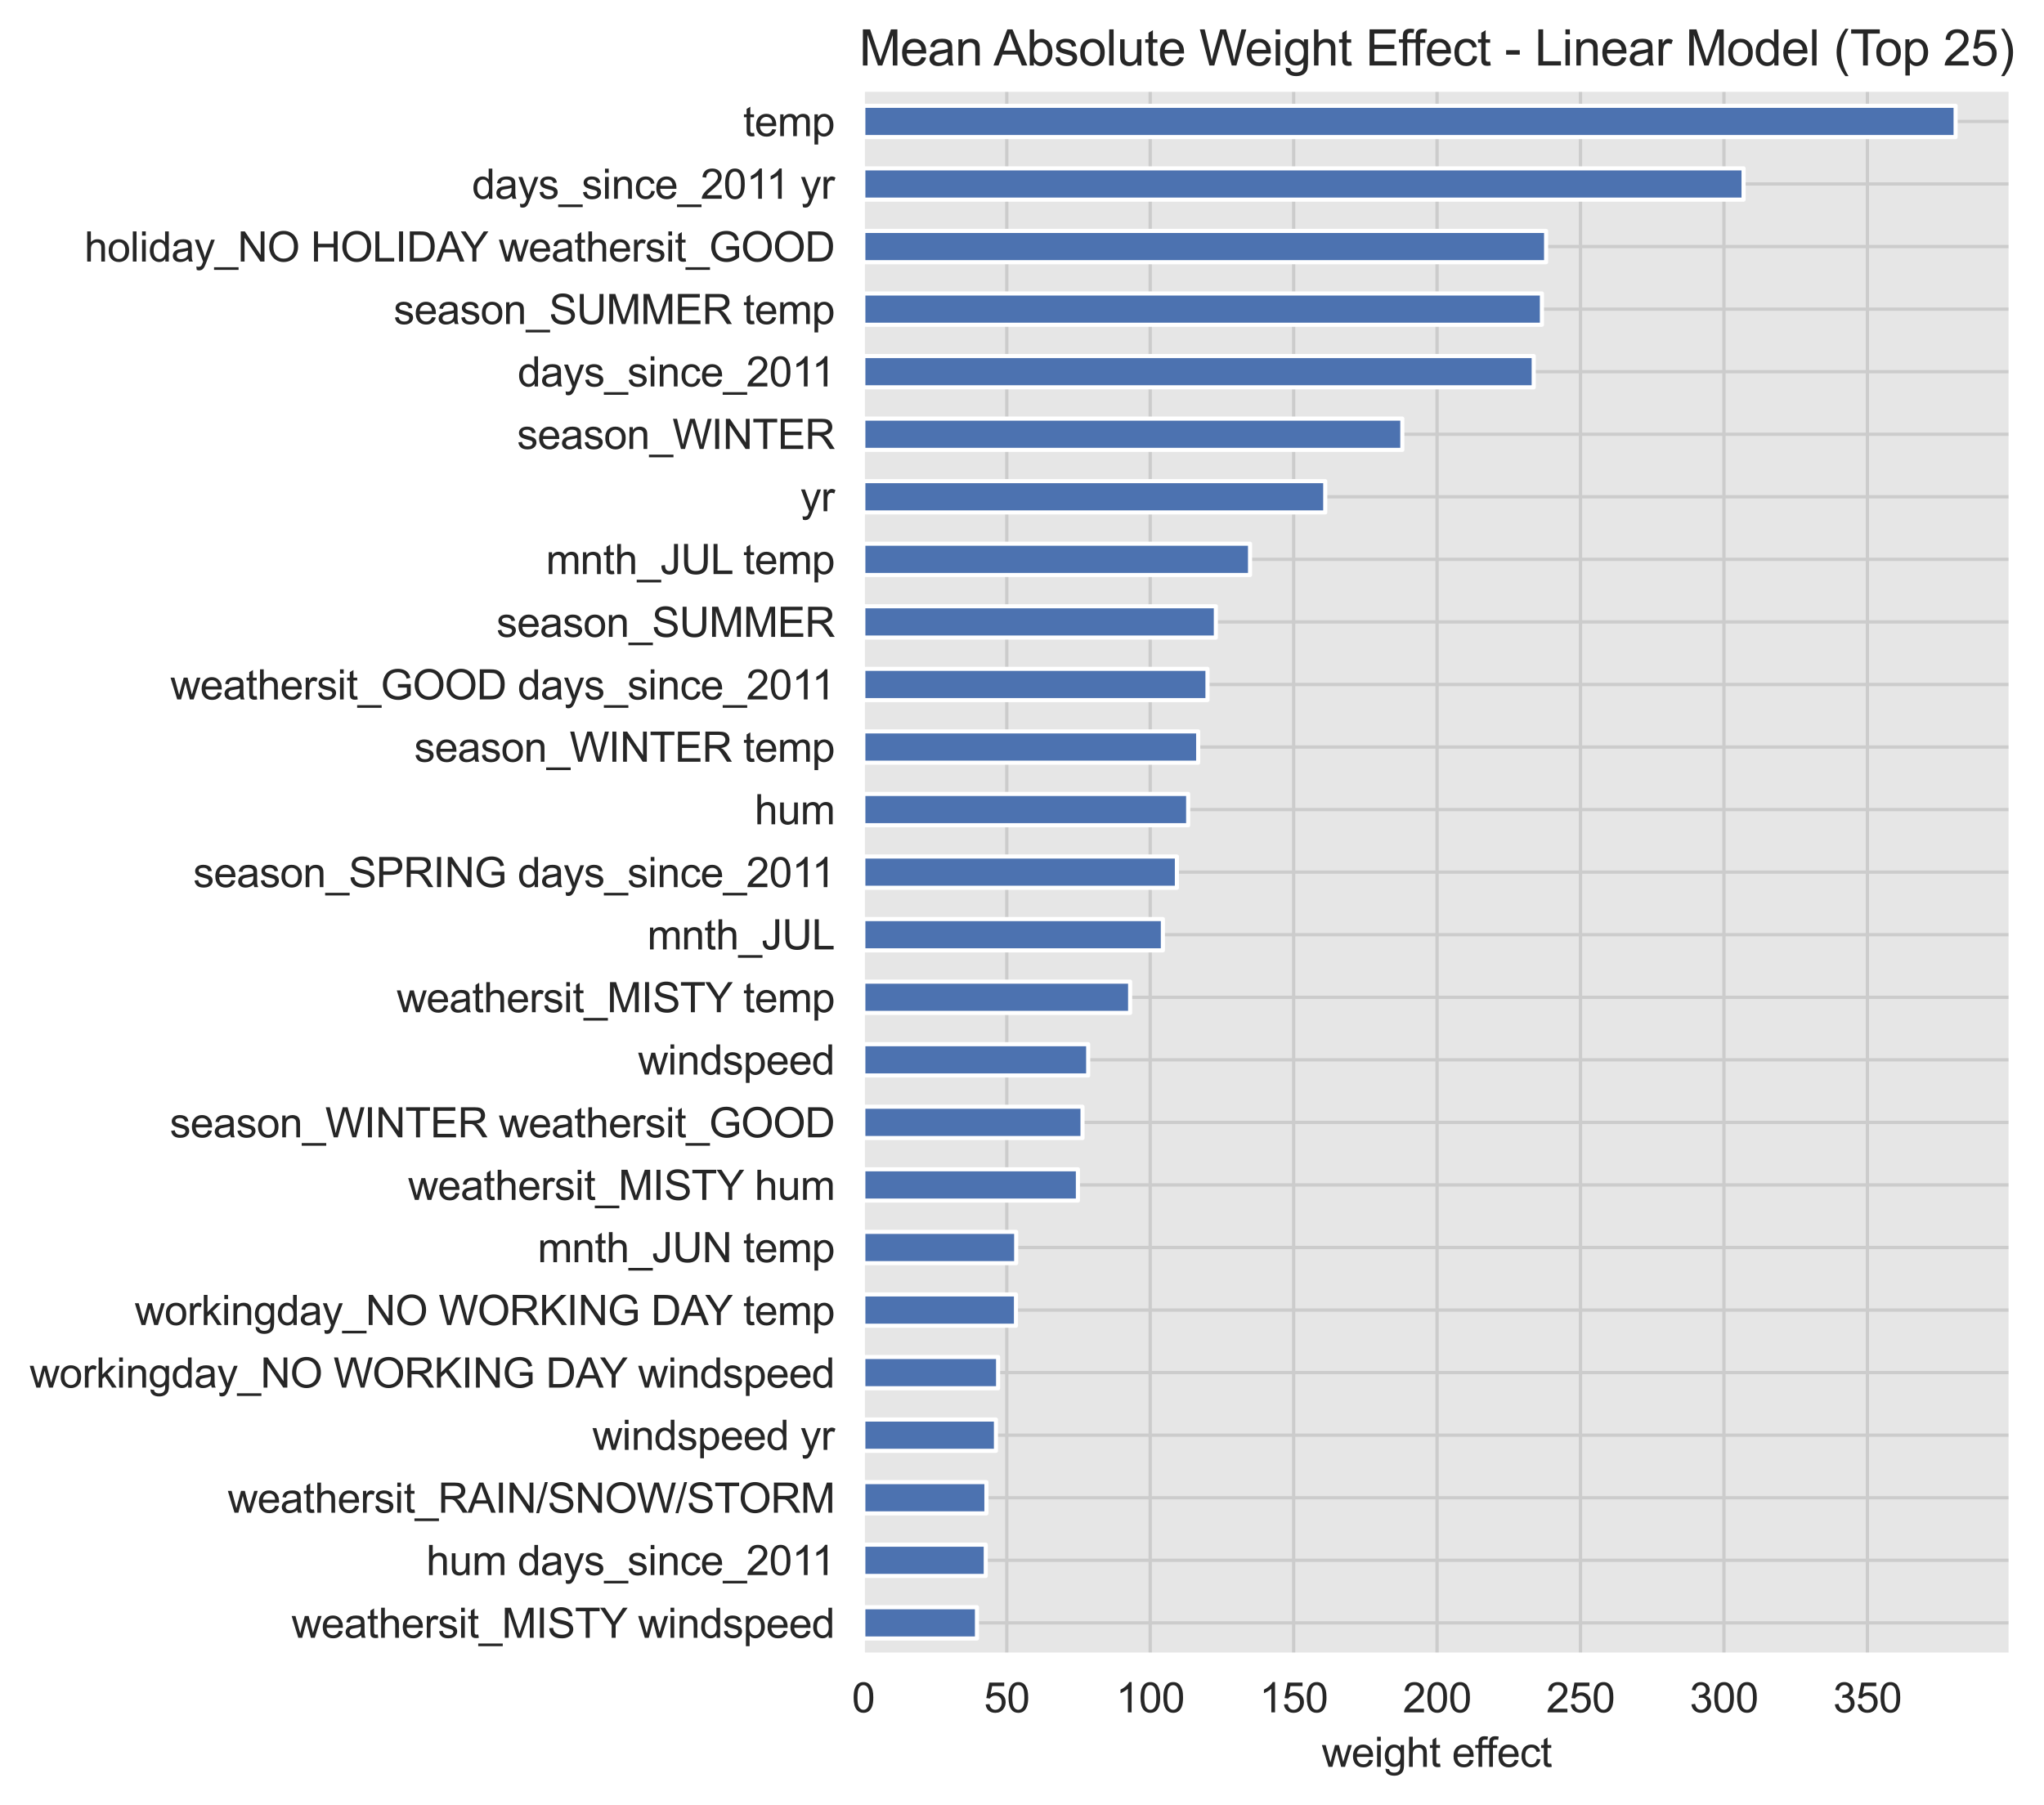 <?xml version="1.0" encoding="utf-8" standalone="no"?>
<!DOCTYPE svg PUBLIC "-//W3C//DTD SVG 1.1//EN"
  "http://www.w3.org/Graphics/SVG/1.1/DTD/svg11.dtd">
<svg height="439.185pt" version="1.1" viewBox="0 0 497.238 439.185" width="497.238pt" xmlns="http://www.w3.org/2000/svg" xmlns:xlink="http://www.w3.org/1999/xlink">
 <defs>
  <style type="text/css">*{stroke-linecap:butt;stroke-linejoin:round;}</style>
 </defs>
 <g id="figure_1">
  <g id="patch_1">
   <path d="M 0 439.185 
L 497.238 439.185 
L 497.238 0 
L 0 0 
z
" style="fill:#ffffff;"/>
  </g>
  <g id="axes_1">
   <g id="patch_2">
    <path d="M 210.02 402.456 
L 489.02 402.456 
L 489.02 21.936 
L 210.02 21.936 
z
" style="fill:#e6e6e6;"/>
   </g>
   <g id="matplotlib.axis_1">
    <g id="xtick_1">
     <g id="line2d_1">
      <path clip-path="url(#p3b9797b6e4)" d="M 210.02 402.456 
L 210.02 21.936 
" style="fill:none;stroke:#cccccc;stroke-linecap:round;stroke-width:0.8;"/>
     </g>
     <g id="text_1">
      <!-- 0 -->
      <g style="fill:#262626;" transform="translate(207.24 416.613)scale(0.1 -0.1)">
       <defs>
        <path d="M 266 2259 
Q 266 3072 433 3567 
Q 600 4063 929 4331 
Q 1259 4600 1759 4600 
Q 2128 4600 2406 4451 
Q 2684 4303 2865 4023 
Q 3047 3744 3150 3342 
Q 3253 2941 3253 2259 
Q 3253 1453 3087 958 
Q 2922 463 2592 192 
Q 2263 -78 1759 -78 
Q 1097 -78 719 397 
Q 266 969 266 2259 
z
M 844 2259 
Q 844 1131 1108 757 
Q 1372 384 1759 384 
Q 2147 384 2411 759 
Q 2675 1134 2675 2259 
Q 2675 3391 2411 3762 
Q 2147 4134 1753 4134 
Q 1366 4134 1134 3806 
Q 844 3388 844 2259 
z
" id="ArialMT-30" transform="scale(0.016)"/>
       </defs>
       <use xlink:href="#ArialMT-30"/>
      </g>
     </g>
    </g>
    <g id="xtick_2">
     <g id="line2d_2">
      <path clip-path="url(#p3b9797b6e4)" d="M 244.914 402.456 
L 244.914 21.936 
" style="fill:none;stroke:#cccccc;stroke-linecap:round;stroke-width:0.8;"/>
     </g>
     <g id="text_2">
      <!-- 50 -->
      <g style="fill:#262626;" transform="translate(239.353 416.613)scale(0.1 -0.1)">
       <defs>
        <path d="M 266 1200 
L 856 1250 
Q 922 819 1161 601 
Q 1400 384 1738 384 
Q 2144 384 2425 690 
Q 2706 997 2706 1503 
Q 2706 1984 2436 2262 
Q 2166 2541 1728 2541 
Q 1456 2541 1237 2417 
Q 1019 2294 894 2097 
L 366 2166 
L 809 4519 
L 3088 4519 
L 3088 3981 
L 1259 3981 
L 1013 2750 
Q 1425 3038 1878 3038 
Q 2478 3038 2890 2622 
Q 3303 2206 3303 1553 
Q 3303 931 2941 478 
Q 2500 -78 1738 -78 
Q 1113 -78 717 272 
Q 322 622 266 1200 
z
" id="ArialMT-35" transform="scale(0.016)"/>
       </defs>
       <use xlink:href="#ArialMT-35"/>
       <use x="55.615" xlink:href="#ArialMT-30"/>
      </g>
     </g>
    </g>
    <g id="xtick_3">
     <g id="line2d_3">
      <path clip-path="url(#p3b9797b6e4)" d="M 279.807 402.456 
L 279.807 21.936 
" style="fill:none;stroke:#cccccc;stroke-linecap:round;stroke-width:0.8;"/>
     </g>
     <g id="text_3">
      <!-- 100 -->
      <g style="fill:#262626;" transform="translate(271.466 416.613)scale(0.1 -0.1)">
       <defs>
        <path d="M 2384 0 
L 1822 0 
L 1822 3584 
Q 1619 3391 1289 3197 
Q 959 3003 697 2906 
L 697 3450 
Q 1169 3672 1522 3987 
Q 1875 4303 2022 4600 
L 2384 4600 
L 2384 0 
z
" id="ArialMT-31" transform="scale(0.016)"/>
       </defs>
       <use xlink:href="#ArialMT-31"/>
       <use x="55.615" xlink:href="#ArialMT-30"/>
       <use x="111.23" xlink:href="#ArialMT-30"/>
      </g>
     </g>
    </g>
    <g id="xtick_4">
     <g id="line2d_4">
      <path clip-path="url(#p3b9797b6e4)" d="M 314.701 402.456 
L 314.701 21.936 
" style="fill:none;stroke:#cccccc;stroke-linecap:round;stroke-width:0.8;"/>
     </g>
     <g id="text_4">
      <!-- 150 -->
      <g style="fill:#262626;" transform="translate(306.359 416.613)scale(0.1 -0.1)">
       <use xlink:href="#ArialMT-31"/>
       <use x="55.615" xlink:href="#ArialMT-35"/>
       <use x="111.23" xlink:href="#ArialMT-30"/>
      </g>
     </g>
    </g>
    <g id="xtick_5">
     <g id="line2d_5">
      <path clip-path="url(#p3b9797b6e4)" d="M 349.594 402.456 
L 349.594 21.936 
" style="fill:none;stroke:#cccccc;stroke-linecap:round;stroke-width:0.8;"/>
     </g>
     <g id="text_5">
      <!-- 200 -->
      <g style="fill:#262626;" transform="translate(341.252 416.613)scale(0.1 -0.1)">
       <defs>
        <path d="M 3222 541 
L 3222 0 
L 194 0 
Q 188 203 259 391 
Q 375 700 629 1000 
Q 884 1300 1366 1694 
Q 2113 2306 2375 2664 
Q 2638 3022 2638 3341 
Q 2638 3675 2398 3904 
Q 2159 4134 1775 4134 
Q 1369 4134 1125 3890 
Q 881 3647 878 3216 
L 300 3275 
Q 359 3922 746 4261 
Q 1134 4600 1788 4600 
Q 2447 4600 2831 4234 
Q 3216 3869 3216 3328 
Q 3216 3053 3103 2787 
Q 2991 2522 2730 2228 
Q 2469 1934 1863 1422 
Q 1356 997 1212 845 
Q 1069 694 975 541 
L 3222 541 
z
" id="ArialMT-32" transform="scale(0.016)"/>
       </defs>
       <use xlink:href="#ArialMT-32"/>
       <use x="55.615" xlink:href="#ArialMT-30"/>
       <use x="111.23" xlink:href="#ArialMT-30"/>
      </g>
     </g>
    </g>
    <g id="xtick_6">
     <g id="line2d_6">
      <path clip-path="url(#p3b9797b6e4)" d="M 384.487 402.456 
L 384.487 21.936 
" style="fill:none;stroke:#cccccc;stroke-linecap:round;stroke-width:0.8;"/>
     </g>
     <g id="text_6">
      <!-- 250 -->
      <g style="fill:#262626;" transform="translate(376.146 416.613)scale(0.1 -0.1)">
       <use xlink:href="#ArialMT-32"/>
       <use x="55.615" xlink:href="#ArialMT-35"/>
       <use x="111.23" xlink:href="#ArialMT-30"/>
      </g>
     </g>
    </g>
    <g id="xtick_7">
     <g id="line2d_7">
      <path clip-path="url(#p3b9797b6e4)" d="M 419.381 402.456 
L 419.381 21.936 
" style="fill:none;stroke:#cccccc;stroke-linecap:round;stroke-width:0.8;"/>
     </g>
     <g id="text_7">
      <!-- 300 -->
      <g style="fill:#262626;" transform="translate(411.039 416.613)scale(0.1 -0.1)">
       <defs>
        <path d="M 269 1209 
L 831 1284 
Q 928 806 1161 595 
Q 1394 384 1728 384 
Q 2125 384 2398 659 
Q 2672 934 2672 1341 
Q 2672 1728 2419 1979 
Q 2166 2231 1775 2231 
Q 1616 2231 1378 2169 
L 1441 2663 
Q 1497 2656 1531 2656 
Q 1891 2656 2178 2843 
Q 2466 3031 2466 3422 
Q 2466 3731 2256 3934 
Q 2047 4138 1716 4138 
Q 1388 4138 1169 3931 
Q 950 3725 888 3313 
L 325 3413 
Q 428 3978 793 4289 
Q 1159 4600 1703 4600 
Q 2078 4600 2393 4439 
Q 2709 4278 2876 4000 
Q 3044 3722 3044 3409 
Q 3044 3113 2884 2869 
Q 2725 2625 2413 2481 
Q 2819 2388 3044 2092 
Q 3269 1797 3269 1353 
Q 3269 753 2831 336 
Q 2394 -81 1725 -81 
Q 1122 -81 723 278 
Q 325 638 269 1209 
z
" id="ArialMT-33" transform="scale(0.016)"/>
       </defs>
       <use xlink:href="#ArialMT-33"/>
       <use x="55.615" xlink:href="#ArialMT-30"/>
       <use x="111.23" xlink:href="#ArialMT-30"/>
      </g>
     </g>
    </g>
    <g id="xtick_8">
     <g id="line2d_8">
      <path clip-path="url(#p3b9797b6e4)" d="M 454.274 402.456 
L 454.274 21.936 
" style="fill:none;stroke:#cccccc;stroke-linecap:round;stroke-width:0.8;"/>
     </g>
     <g id="text_8">
      <!-- 350 -->
      <g style="fill:#262626;" transform="translate(445.933 416.613)scale(0.1 -0.1)">
       <use xlink:href="#ArialMT-33"/>
       <use x="55.615" xlink:href="#ArialMT-35"/>
       <use x="111.23" xlink:href="#ArialMT-30"/>
      </g>
     </g>
    </g>
    <g id="text_9">
     <!-- weight effect -->
     <g style="fill:#262626;" transform="translate(321.538 429.881)scale(0.1 -0.1)">
      <defs>
       <path d="M 1034 0 
L 19 3319 
L 600 3319 
L 1128 1403 
L 1325 691 
Q 1338 744 1497 1375 
L 2025 3319 
L 2603 3319 
L 3100 1394 
L 3266 759 
L 3456 1400 
L 4025 3319 
L 4572 3319 
L 3534 0 
L 2950 0 
L 2422 1988 
L 2294 2553 
L 1622 0 
L 1034 0 
z
" id="ArialMT-77" transform="scale(0.016)"/>
       <path d="M 2694 1069 
L 3275 997 
Q 3138 488 2766 206 
Q 2394 -75 1816 -75 
Q 1088 -75 661 373 
Q 234 822 234 1631 
Q 234 2469 665 2931 
Q 1097 3394 1784 3394 
Q 2450 3394 2872 2941 
Q 3294 2488 3294 1666 
Q 3294 1616 3291 1516 
L 816 1516 
Q 847 969 1125 678 
Q 1403 388 1819 388 
Q 2128 388 2347 550 
Q 2566 713 2694 1069 
z
M 847 1978 
L 2700 1978 
Q 2663 2397 2488 2606 
Q 2219 2931 1791 2931 
Q 1403 2931 1139 2672 
Q 875 2413 847 1978 
z
" id="ArialMT-65" transform="scale(0.016)"/>
       <path d="M 425 3934 
L 425 4581 
L 988 4581 
L 988 3934 
L 425 3934 
z
M 425 0 
L 425 3319 
L 988 3319 
L 988 0 
L 425 0 
z
" id="ArialMT-69" transform="scale(0.016)"/>
       <path d="M 319 -275 
L 866 -356 
Q 900 -609 1056 -725 
Q 1266 -881 1628 -881 
Q 2019 -881 2231 -725 
Q 2444 -569 2519 -288 
Q 2563 -116 2559 434 
Q 2191 0 1641 0 
Q 956 0 581 494 
Q 206 988 206 1678 
Q 206 2153 378 2554 
Q 550 2956 876 3175 
Q 1203 3394 1644 3394 
Q 2231 3394 2613 2919 
L 2613 3319 
L 3131 3319 
L 3131 450 
Q 3131 -325 2973 -648 
Q 2816 -972 2473 -1159 
Q 2131 -1347 1631 -1347 
Q 1038 -1347 672 -1080 
Q 306 -813 319 -275 
z
M 784 1719 
Q 784 1066 1043 766 
Q 1303 466 1694 466 
Q 2081 466 2343 764 
Q 2606 1063 2606 1700 
Q 2606 2309 2336 2618 
Q 2066 2928 1684 2928 
Q 1309 2928 1046 2623 
Q 784 2319 784 1719 
z
" id="ArialMT-67" transform="scale(0.016)"/>
       <path d="M 422 0 
L 422 4581 
L 984 4581 
L 984 2938 
Q 1378 3394 1978 3394 
Q 2347 3394 2619 3248 
Q 2891 3103 3008 2847 
Q 3125 2591 3125 2103 
L 3125 0 
L 2563 0 
L 2563 2103 
Q 2563 2525 2380 2717 
Q 2197 2909 1863 2909 
Q 1613 2909 1392 2779 
Q 1172 2650 1078 2428 
Q 984 2206 984 1816 
L 984 0 
L 422 0 
z
" id="ArialMT-68" transform="scale(0.016)"/>
       <path d="M 1650 503 
L 1731 6 
Q 1494 -44 1306 -44 
Q 1000 -44 831 53 
Q 663 150 594 308 
Q 525 466 525 972 
L 525 2881 
L 113 2881 
L 113 3319 
L 525 3319 
L 525 4141 
L 1084 4478 
L 1084 3319 
L 1650 3319 
L 1650 2881 
L 1084 2881 
L 1084 941 
Q 1084 700 1114 631 
Q 1144 563 1211 522 
Q 1278 481 1403 481 
Q 1497 481 1650 503 
z
" id="ArialMT-74" transform="scale(0.016)"/>
       <path id="ArialMT-20" transform="scale(0.016)"/>
       <path d="M 556 0 
L 556 2881 
L 59 2881 
L 59 3319 
L 556 3319 
L 556 3672 
Q 556 4006 616 4169 
Q 697 4388 901 4523 
Q 1106 4659 1475 4659 
Q 1713 4659 2000 4603 
L 1916 4113 
Q 1741 4144 1584 4144 
Q 1328 4144 1222 4034 
Q 1116 3925 1116 3625 
L 1116 3319 
L 1763 3319 
L 1763 2881 
L 1116 2881 
L 1116 0 
L 556 0 
z
" id="ArialMT-66" transform="scale(0.016)"/>
       <path d="M 2588 1216 
L 3141 1144 
Q 3050 572 2676 248 
Q 2303 -75 1759 -75 
Q 1078 -75 664 370 
Q 250 816 250 1647 
Q 250 2184 428 2587 
Q 606 2991 970 3192 
Q 1334 3394 1763 3394 
Q 2303 3394 2647 3120 
Q 2991 2847 3088 2344 
L 2541 2259 
Q 2463 2594 2264 2762 
Q 2066 2931 1784 2931 
Q 1359 2931 1093 2626 
Q 828 2322 828 1663 
Q 828 994 1084 691 
Q 1341 388 1753 388 
Q 2084 388 2306 591 
Q 2528 794 2588 1216 
z
" id="ArialMT-63" transform="scale(0.016)"/>
      </defs>
      <use xlink:href="#ArialMT-77"/>
      <use x="72.217" xlink:href="#ArialMT-65"/>
      <use x="127.832" xlink:href="#ArialMT-69"/>
      <use x="150.049" xlink:href="#ArialMT-67"/>
      <use x="205.664" xlink:href="#ArialMT-68"/>
      <use x="261.279" xlink:href="#ArialMT-74"/>
      <use x="289.062" xlink:href="#ArialMT-20"/>
      <use x="316.846" xlink:href="#ArialMT-65"/>
      <use x="372.461" xlink:href="#ArialMT-66"/>
      <use x="398.494" xlink:href="#ArialMT-66"/>
      <use x="426.277" xlink:href="#ArialMT-65"/>
      <use x="481.893" xlink:href="#ArialMT-63"/>
      <use x="531.893" xlink:href="#ArialMT-74"/>
     </g>
    </g>
   </g>
   <g id="matplotlib.axis_2">
    <g id="ytick_1">
     <g id="line2d_9">
      <path clip-path="url(#p3b9797b6e4)" d="M 210.02 394.845 
L 489.02 394.845 
" style="fill:none;stroke:#cccccc;stroke-linecap:round;stroke-width:0.8;"/>
     </g>
     <g id="text_10">
      <!-- weathersit_MISTY windspeed -->
      <g style="fill:#262626;" transform="translate(70.917 398.485)scale(0.1 -0.1)">
       <defs>
        <path d="M 2588 409 
Q 2275 144 1986 34 
Q 1697 -75 1366 -75 
Q 819 -75 525 192 
Q 231 459 231 875 
Q 231 1119 342 1320 
Q 453 1522 633 1644 
Q 813 1766 1038 1828 
Q 1203 1872 1538 1913 
Q 2219 1994 2541 2106 
Q 2544 2222 2544 2253 
Q 2544 2597 2384 2738 
Q 2169 2928 1744 2928 
Q 1347 2928 1158 2789 
Q 969 2650 878 2297 
L 328 2372 
Q 403 2725 575 2942 
Q 747 3159 1072 3276 
Q 1397 3394 1825 3394 
Q 2250 3394 2515 3294 
Q 2781 3194 2906 3042 
Q 3031 2891 3081 2659 
Q 3109 2516 3109 2141 
L 3109 1391 
Q 3109 606 3145 398 
Q 3181 191 3288 0 
L 2700 0 
Q 2613 175 2588 409 
z
M 2541 1666 
Q 2234 1541 1622 1453 
Q 1275 1403 1131 1340 
Q 988 1278 909 1158 
Q 831 1038 831 891 
Q 831 666 1001 516 
Q 1172 366 1500 366 
Q 1825 366 2078 508 
Q 2331 650 2450 897 
Q 2541 1088 2541 1459 
L 2541 1666 
z
" id="ArialMT-61" transform="scale(0.016)"/>
        <path d="M 416 0 
L 416 3319 
L 922 3319 
L 922 2816 
Q 1116 3169 1280 3281 
Q 1444 3394 1641 3394 
Q 1925 3394 2219 3213 
L 2025 2691 
Q 1819 2813 1613 2813 
Q 1428 2813 1281 2702 
Q 1134 2591 1072 2394 
Q 978 2094 978 1738 
L 978 0 
L 416 0 
z
" id="ArialMT-72" transform="scale(0.016)"/>
        <path d="M 197 991 
L 753 1078 
Q 800 744 1014 566 
Q 1228 388 1613 388 
Q 2000 388 2187 545 
Q 2375 703 2375 916 
Q 2375 1106 2209 1216 
Q 2094 1291 1634 1406 
Q 1016 1563 777 1677 
Q 538 1791 414 1992 
Q 291 2194 291 2438 
Q 291 2659 392 2848 
Q 494 3038 669 3163 
Q 800 3259 1026 3326 
Q 1253 3394 1513 3394 
Q 1903 3394 2198 3281 
Q 2494 3169 2634 2976 
Q 2775 2784 2828 2463 
L 2278 2388 
Q 2241 2644 2061 2787 
Q 1881 2931 1553 2931 
Q 1166 2931 1000 2803 
Q 834 2675 834 2503 
Q 834 2394 903 2306 
Q 972 2216 1119 2156 
Q 1203 2125 1616 2013 
Q 2213 1853 2448 1751 
Q 2684 1650 2818 1456 
Q 2953 1263 2953 975 
Q 2953 694 2789 445 
Q 2625 197 2315 61 
Q 2006 -75 1616 -75 
Q 969 -75 630 194 
Q 291 463 197 991 
z
" id="ArialMT-73" transform="scale(0.016)"/>
        <path d="M -97 -1272 
L -97 -866 
L 3631 -866 
L 3631 -1272 
L -97 -1272 
z
" id="ArialMT-5f" transform="scale(0.016)"/>
        <path d="M 475 0 
L 475 4581 
L 1388 4581 
L 2472 1338 
Q 2622 884 2691 659 
Q 2769 909 2934 1394 
L 4031 4581 
L 4847 4581 
L 4847 0 
L 4263 0 
L 4263 3834 
L 2931 0 
L 2384 0 
L 1059 3900 
L 1059 0 
L 475 0 
z
" id="ArialMT-4d" transform="scale(0.016)"/>
        <path d="M 597 0 
L 597 4581 
L 1203 4581 
L 1203 0 
L 597 0 
z
" id="ArialMT-49" transform="scale(0.016)"/>
        <path d="M 288 1472 
L 859 1522 
Q 900 1178 1048 958 
Q 1197 738 1509 602 
Q 1822 466 2213 466 
Q 2559 466 2825 569 
Q 3091 672 3220 851 
Q 3350 1031 3350 1244 
Q 3350 1459 3225 1620 
Q 3100 1781 2813 1891 
Q 2628 1963 1997 2114 
Q 1366 2266 1113 2400 
Q 784 2572 623 2826 
Q 463 3081 463 3397 
Q 463 3744 659 4045 
Q 856 4347 1234 4503 
Q 1613 4659 2075 4659 
Q 2584 4659 2973 4495 
Q 3363 4331 3572 4012 
Q 3781 3694 3797 3291 
L 3216 3247 
Q 3169 3681 2898 3903 
Q 2628 4125 2100 4125 
Q 1550 4125 1298 3923 
Q 1047 3722 1047 3438 
Q 1047 3191 1225 3031 
Q 1400 2872 2139 2705 
Q 2878 2538 3153 2413 
Q 3553 2228 3743 1945 
Q 3934 1663 3934 1294 
Q 3934 928 3725 604 
Q 3516 281 3123 101 
Q 2731 -78 2241 -78 
Q 1619 -78 1198 103 
Q 778 284 539 648 
Q 300 1013 288 1472 
z
" id="ArialMT-53" transform="scale(0.016)"/>
        <path d="M 1659 0 
L 1659 4041 
L 150 4041 
L 150 4581 
L 3781 4581 
L 3781 4041 
L 2266 4041 
L 2266 0 
L 1659 0 
z
" id="ArialMT-54" transform="scale(0.016)"/>
        <path d="M 1784 0 
L 1784 1941 
L 19 4581 
L 756 4581 
L 1659 3200 
Q 1909 2813 2125 2425 
Q 2331 2784 2625 3234 
L 3513 4581 
L 4219 4581 
L 2391 1941 
L 2391 0 
L 1784 0 
z
" id="ArialMT-59" transform="scale(0.016)"/>
        <path d="M 422 0 
L 422 3319 
L 928 3319 
L 928 2847 
Q 1294 3394 1984 3394 
Q 2284 3394 2536 3286 
Q 2788 3178 2913 3003 
Q 3038 2828 3088 2588 
Q 3119 2431 3119 2041 
L 3119 0 
L 2556 0 
L 2556 2019 
Q 2556 2363 2490 2533 
Q 2425 2703 2258 2804 
Q 2091 2906 1866 2906 
Q 1506 2906 1245 2678 
Q 984 2450 984 1813 
L 984 0 
L 422 0 
z
" id="ArialMT-6e" transform="scale(0.016)"/>
        <path d="M 2575 0 
L 2575 419 
Q 2259 -75 1647 -75 
Q 1250 -75 917 144 
Q 584 363 401 755 
Q 219 1147 219 1656 
Q 219 2153 384 2558 
Q 550 2963 881 3178 
Q 1213 3394 1622 3394 
Q 1922 3394 2156 3267 
Q 2391 3141 2538 2938 
L 2538 4581 
L 3097 4581 
L 3097 0 
L 2575 0 
z
M 797 1656 
Q 797 1019 1065 703 
Q 1334 388 1700 388 
Q 2069 388 2326 689 
Q 2584 991 2584 1609 
Q 2584 2291 2321 2609 
Q 2059 2928 1675 2928 
Q 1300 2928 1048 2622 
Q 797 2316 797 1656 
z
" id="ArialMT-64" transform="scale(0.016)"/>
        <path d="M 422 -1272 
L 422 3319 
L 934 3319 
L 934 2888 
Q 1116 3141 1344 3267 
Q 1572 3394 1897 3394 
Q 2322 3394 2647 3175 
Q 2972 2956 3137 2557 
Q 3303 2159 3303 1684 
Q 3303 1175 3120 767 
Q 2938 359 2589 142 
Q 2241 -75 1856 -75 
Q 1575 -75 1351 44 
Q 1128 163 984 344 
L 984 -1272 
L 422 -1272 
z
M 931 1641 
Q 931 1000 1190 694 
Q 1450 388 1819 388 
Q 2194 388 2461 705 
Q 2728 1022 2728 1688 
Q 2728 2322 2467 2637 
Q 2206 2953 1844 2953 
Q 1484 2953 1207 2617 
Q 931 2281 931 1641 
z
" id="ArialMT-70" transform="scale(0.016)"/>
       </defs>
       <use xlink:href="#ArialMT-77"/>
       <use x="72.217" xlink:href="#ArialMT-65"/>
       <use x="127.832" xlink:href="#ArialMT-61"/>
       <use x="183.447" xlink:href="#ArialMT-74"/>
       <use x="211.23" xlink:href="#ArialMT-68"/>
       <use x="266.846" xlink:href="#ArialMT-65"/>
       <use x="322.461" xlink:href="#ArialMT-72"/>
       <use x="355.762" xlink:href="#ArialMT-73"/>
       <use x="405.762" xlink:href="#ArialMT-69"/>
       <use x="427.979" xlink:href="#ArialMT-74"/>
       <use x="455.762" xlink:href="#ArialMT-5f"/>
       <use x="511.377" xlink:href="#ArialMT-4d"/>
       <use x="594.678" xlink:href="#ArialMT-49"/>
       <use x="622.461" xlink:href="#ArialMT-53"/>
       <use x="689.16" xlink:href="#ArialMT-54"/>
       <use x="750.244" xlink:href="#ArialMT-59"/>
       <use x="815.193" xlink:href="#ArialMT-20"/>
       <use x="842.977" xlink:href="#ArialMT-77"/>
       <use x="915.193" xlink:href="#ArialMT-69"/>
       <use x="937.41" xlink:href="#ArialMT-6e"/>
       <use x="993.025" xlink:href="#ArialMT-64"/>
       <use x="1048.641" xlink:href="#ArialMT-73"/>
       <use x="1098.641" xlink:href="#ArialMT-70"/>
       <use x="1154.256" xlink:href="#ArialMT-65"/>
       <use x="1209.871" xlink:href="#ArialMT-65"/>
       <use x="1265.486" xlink:href="#ArialMT-64"/>
      </g>
     </g>
    </g>
    <g id="ytick_2">
     <g id="line2d_10">
      <path clip-path="url(#p3b9797b6e4)" d="M 210.02 379.624 
L 489.02 379.624 
" style="fill:none;stroke:#cccccc;stroke-linecap:round;stroke-width:0.8;"/>
     </g>
     <g id="text_11">
      <!-- hum days_since_2011 -->
      <g style="fill:#262626;" transform="translate(103.697 383.218)scale(0.1 -0.1)">
       <defs>
        <path d="M 2597 0 
L 2597 488 
Q 2209 -75 1544 -75 
Q 1250 -75 995 37 
Q 741 150 617 320 
Q 494 491 444 738 
Q 409 903 409 1263 
L 409 3319 
L 972 3319 
L 972 1478 
Q 972 1038 1006 884 
Q 1059 663 1231 536 
Q 1403 409 1656 409 
Q 1909 409 2131 539 
Q 2353 669 2445 892 
Q 2538 1116 2538 1541 
L 2538 3319 
L 3100 3319 
L 3100 0 
L 2597 0 
z
" id="ArialMT-75" transform="scale(0.016)"/>
        <path d="M 422 0 
L 422 3319 
L 925 3319 
L 925 2853 
Q 1081 3097 1340 3245 
Q 1600 3394 1931 3394 
Q 2300 3394 2536 3241 
Q 2772 3088 2869 2813 
Q 3263 3394 3894 3394 
Q 4388 3394 4653 3120 
Q 4919 2847 4919 2278 
L 4919 0 
L 4359 0 
L 4359 2091 
Q 4359 2428 4304 2576 
Q 4250 2725 4106 2815 
Q 3963 2906 3769 2906 
Q 3419 2906 3187 2673 
Q 2956 2441 2956 1928 
L 2956 0 
L 2394 0 
L 2394 2156 
Q 2394 2531 2256 2718 
Q 2119 2906 1806 2906 
Q 1569 2906 1367 2781 
Q 1166 2656 1075 2415 
Q 984 2175 984 1722 
L 984 0 
L 422 0 
z
" id="ArialMT-6d" transform="scale(0.016)"/>
        <path d="M 397 -1278 
L 334 -750 
Q 519 -800 656 -800 
Q 844 -800 956 -737 
Q 1069 -675 1141 -563 
Q 1194 -478 1313 -144 
Q 1328 -97 1363 -6 
L 103 3319 
L 709 3319 
L 1400 1397 
Q 1534 1031 1641 628 
Q 1738 1016 1872 1384 
L 2581 3319 
L 3144 3319 
L 1881 -56 
Q 1678 -603 1566 -809 
Q 1416 -1088 1222 -1217 
Q 1028 -1347 759 -1347 
Q 597 -1347 397 -1278 
z
" id="ArialMT-79" transform="scale(0.016)"/>
       </defs>
       <use xlink:href="#ArialMT-68"/>
       <use x="55.615" xlink:href="#ArialMT-75"/>
       <use x="111.23" xlink:href="#ArialMT-6d"/>
       <use x="194.531" xlink:href="#ArialMT-20"/>
       <use x="222.314" xlink:href="#ArialMT-64"/>
       <use x="277.93" xlink:href="#ArialMT-61"/>
       <use x="333.545" xlink:href="#ArialMT-79"/>
       <use x="383.545" xlink:href="#ArialMT-73"/>
       <use x="433.545" xlink:href="#ArialMT-5f"/>
       <use x="489.16" xlink:href="#ArialMT-73"/>
       <use x="539.16" xlink:href="#ArialMT-69"/>
       <use x="561.377" xlink:href="#ArialMT-6e"/>
       <use x="616.992" xlink:href="#ArialMT-63"/>
       <use x="666.992" xlink:href="#ArialMT-65"/>
       <use x="722.607" xlink:href="#ArialMT-5f"/>
       <use x="778.223" xlink:href="#ArialMT-32"/>
       <use x="833.838" xlink:href="#ArialMT-30"/>
       <use x="889.453" xlink:href="#ArialMT-31"/>
       <use x="937.693" xlink:href="#ArialMT-31"/>
      </g>
     </g>
    </g>
    <g id="ytick_3">
     <g id="line2d_11">
      <path clip-path="url(#p3b9797b6e4)" d="M 210.02 364.404 
L 489.02 364.404 
" style="fill:none;stroke:#cccccc;stroke-linecap:round;stroke-width:0.8;"/>
     </g>
     <g id="text_12">
      <!-- weathersit_RAIN/SNOW/STORM -->
      <g style="fill:#262626;" transform="translate(55.395 368.047)scale(0.1 -0.1)">
       <defs>
        <path d="M 503 0 
L 503 4581 
L 2534 4581 
Q 3147 4581 3465 4457 
Q 3784 4334 3975 4021 
Q 4166 3709 4166 3331 
Q 4166 2844 3850 2509 
Q 3534 2175 2875 2084 
Q 3116 1969 3241 1856 
Q 3506 1613 3744 1247 
L 4541 0 
L 3778 0 
L 3172 953 
Q 2906 1366 2734 1584 
Q 2563 1803 2427 1890 
Q 2291 1978 2150 2013 
Q 2047 2034 1813 2034 
L 1109 2034 
L 1109 0 
L 503 0 
z
M 1109 2559 
L 2413 2559 
Q 2828 2559 3062 2645 
Q 3297 2731 3419 2920 
Q 3541 3109 3541 3331 
Q 3541 3656 3305 3865 
Q 3069 4075 2559 4075 
L 1109 4075 
L 1109 2559 
z
" id="ArialMT-52" transform="scale(0.016)"/>
        <path d="M -9 0 
L 1750 4581 
L 2403 4581 
L 4278 0 
L 3588 0 
L 3053 1388 
L 1138 1388 
L 634 0 
L -9 0 
z
M 1313 1881 
L 2866 1881 
L 2388 3150 
Q 2169 3728 2063 4100 
Q 1975 3659 1816 3225 
L 1313 1881 
z
" id="ArialMT-41" transform="scale(0.016)"/>
        <path d="M 488 0 
L 488 4581 
L 1109 4581 
L 3516 984 
L 3516 4581 
L 4097 4581 
L 4097 0 
L 3475 0 
L 1069 3600 
L 1069 0 
L 488 0 
z
" id="ArialMT-4e" transform="scale(0.016)"/>
        <path d="M 0 -78 
L 1328 4659 
L 1778 4659 
L 453 -78 
L 0 -78 
z
" id="ArialMT-2f" transform="scale(0.016)"/>
        <path d="M 309 2231 
Q 309 3372 921 4017 
Q 1534 4663 2503 4663 
Q 3138 4663 3647 4359 
Q 4156 4056 4423 3514 
Q 4691 2972 4691 2284 
Q 4691 1588 4409 1038 
Q 4128 488 3612 205 
Q 3097 -78 2500 -78 
Q 1853 -78 1343 234 
Q 834 547 571 1087 
Q 309 1628 309 2231 
z
M 934 2222 
Q 934 1394 1379 917 
Q 1825 441 2497 441 
Q 3181 441 3623 922 
Q 4066 1403 4066 2288 
Q 4066 2847 3877 3264 
Q 3688 3681 3323 3911 
Q 2959 4141 2506 4141 
Q 1863 4141 1398 3698 
Q 934 3256 934 2222 
z
" id="ArialMT-4f" transform="scale(0.016)"/>
        <path d="M 1294 0 
L 78 4581 
L 700 4581 
L 1397 1578 
Q 1509 1106 1591 641 
Q 1766 1375 1797 1488 
L 2669 4581 
L 3400 4581 
L 4056 2263 
Q 4303 1400 4413 641 
Q 4500 1075 4641 1638 
L 5359 4581 
L 5969 4581 
L 4713 0 
L 4128 0 
L 3163 3491 
Q 3041 3928 3019 4028 
Q 2947 3713 2884 3491 
L 1913 0 
L 1294 0 
z
" id="ArialMT-57" transform="scale(0.016)"/>
       </defs>
       <use xlink:href="#ArialMT-77"/>
       <use x="72.217" xlink:href="#ArialMT-65"/>
       <use x="127.832" xlink:href="#ArialMT-61"/>
       <use x="183.447" xlink:href="#ArialMT-74"/>
       <use x="211.23" xlink:href="#ArialMT-68"/>
       <use x="266.846" xlink:href="#ArialMT-65"/>
       <use x="322.461" xlink:href="#ArialMT-72"/>
       <use x="355.762" xlink:href="#ArialMT-73"/>
       <use x="405.762" xlink:href="#ArialMT-69"/>
       <use x="427.979" xlink:href="#ArialMT-74"/>
       <use x="455.762" xlink:href="#ArialMT-5f"/>
       <use x="511.377" xlink:href="#ArialMT-52"/>
       <use x="583.594" xlink:href="#ArialMT-41"/>
       <use x="650.293" xlink:href="#ArialMT-49"/>
       <use x="678.076" xlink:href="#ArialMT-4e"/>
       <use x="750.293" xlink:href="#ArialMT-2f"/>
       <use x="778.076" xlink:href="#ArialMT-53"/>
       <use x="844.775" xlink:href="#ArialMT-4e"/>
       <use x="916.992" xlink:href="#ArialMT-4f"/>
       <use x="994.775" xlink:href="#ArialMT-57"/>
       <use x="1089.16" xlink:href="#ArialMT-2f"/>
       <use x="1116.943" xlink:href="#ArialMT-53"/>
       <use x="1183.643" xlink:href="#ArialMT-54"/>
       <use x="1242.977" xlink:href="#ArialMT-4f"/>
       <use x="1320.76" xlink:href="#ArialMT-52"/>
       <use x="1392.977" xlink:href="#ArialMT-4d"/>
      </g>
     </g>
    </g>
    <g id="ytick_4">
     <g id="line2d_12">
      <path clip-path="url(#p3b9797b6e4)" d="M 210.02 349.183 
L 489.02 349.183 
" style="fill:none;stroke:#cccccc;stroke-linecap:round;stroke-width:0.8;"/>
     </g>
     <g id="text_13">
      <!-- windspeed yr -->
      <g style="fill:#262626;" transform="translate(144.103 352.762)scale(0.1 -0.1)">
       <use xlink:href="#ArialMT-77"/>
       <use x="72.217" xlink:href="#ArialMT-69"/>
       <use x="94.434" xlink:href="#ArialMT-6e"/>
       <use x="150.049" xlink:href="#ArialMT-64"/>
       <use x="205.664" xlink:href="#ArialMT-73"/>
       <use x="255.664" xlink:href="#ArialMT-70"/>
       <use x="311.279" xlink:href="#ArialMT-65"/>
       <use x="366.895" xlink:href="#ArialMT-65"/>
       <use x="422.51" xlink:href="#ArialMT-64"/>
       <use x="478.125" xlink:href="#ArialMT-20"/>
       <use x="505.908" xlink:href="#ArialMT-79"/>
       <use x="555.908" xlink:href="#ArialMT-72"/>
      </g>
     </g>
    </g>
    <g id="ytick_5">
     <g id="line2d_13">
      <path clip-path="url(#p3b9797b6e4)" d="M 210.02 333.962 
L 489.02 333.962 
" style="fill:none;stroke:#cccccc;stroke-linecap:round;stroke-width:0.8;"/>
     </g>
     <g id="text_14">
      <!-- workingday_NO WORKING DAY windspeed -->
      <g style="fill:#262626;" transform="translate(7.2 337.605)scale(0.1 -0.1)">
       <defs>
        <path d="M 213 1659 
Q 213 2581 725 3025 
Q 1153 3394 1769 3394 
Q 2453 3394 2887 2945 
Q 3322 2497 3322 1706 
Q 3322 1066 3130 698 
Q 2938 331 2570 128 
Q 2203 -75 1769 -75 
Q 1072 -75 642 372 
Q 213 819 213 1659 
z
M 791 1659 
Q 791 1022 1069 705 
Q 1347 388 1769 388 
Q 2188 388 2466 706 
Q 2744 1025 2744 1678 
Q 2744 2294 2464 2611 
Q 2184 2928 1769 2928 
Q 1347 2928 1069 2612 
Q 791 2297 791 1659 
z
" id="ArialMT-6f" transform="scale(0.016)"/>
        <path d="M 425 0 
L 425 4581 
L 988 4581 
L 988 1969 
L 2319 3319 
L 3047 3319 
L 1778 2088 
L 3175 0 
L 2481 0 
L 1384 1697 
L 988 1316 
L 988 0 
L 425 0 
z
" id="ArialMT-6b" transform="scale(0.016)"/>
        <path d="M 469 0 
L 469 4581 
L 1075 4581 
L 1075 2309 
L 3350 4581 
L 4172 4581 
L 2250 2725 
L 4256 0 
L 3456 0 
L 1825 2319 
L 1075 1588 
L 1075 0 
L 469 0 
z
" id="ArialMT-4b" transform="scale(0.016)"/>
        <path d="M 2638 1797 
L 2638 2334 
L 4578 2338 
L 4578 638 
Q 4131 281 3656 101 
Q 3181 -78 2681 -78 
Q 2006 -78 1454 211 
Q 903 500 622 1047 
Q 341 1594 341 2269 
Q 341 2938 620 3517 
Q 900 4097 1425 4378 
Q 1950 4659 2634 4659 
Q 3131 4659 3532 4498 
Q 3934 4338 4162 4050 
Q 4391 3763 4509 3300 
L 3963 3150 
Q 3859 3500 3706 3700 
Q 3553 3900 3268 4020 
Q 2984 4141 2638 4141 
Q 2222 4141 1919 4014 
Q 1616 3888 1430 3681 
Q 1244 3475 1141 3228 
Q 966 2803 966 2306 
Q 966 1694 1177 1281 
Q 1388 869 1791 669 
Q 2194 469 2647 469 
Q 3041 469 3416 620 
Q 3791 772 3984 944 
L 3984 1797 
L 2638 1797 
z
" id="ArialMT-47" transform="scale(0.016)"/>
        <path d="M 494 0 
L 494 4581 
L 2072 4581 
Q 2606 4581 2888 4516 
Q 3281 4425 3559 4188 
Q 3922 3881 4101 3404 
Q 4281 2928 4281 2316 
Q 4281 1794 4159 1391 
Q 4038 988 3847 723 
Q 3656 459 3429 307 
Q 3203 156 2883 78 
Q 2563 0 2147 0 
L 494 0 
z
M 1100 541 
L 2078 541 
Q 2531 541 2789 625 
Q 3047 709 3200 863 
Q 3416 1078 3536 1442 
Q 3656 1806 3656 2325 
Q 3656 3044 3420 3430 
Q 3184 3816 2847 3947 
Q 2603 4041 2063 4041 
L 1100 4041 
L 1100 541 
z
" id="ArialMT-44" transform="scale(0.016)"/>
       </defs>
       <use xlink:href="#ArialMT-77"/>
       <use x="72.217" xlink:href="#ArialMT-6f"/>
       <use x="127.832" xlink:href="#ArialMT-72"/>
       <use x="161.133" xlink:href="#ArialMT-6b"/>
       <use x="211.133" xlink:href="#ArialMT-69"/>
       <use x="233.35" xlink:href="#ArialMT-6e"/>
       <use x="288.965" xlink:href="#ArialMT-67"/>
       <use x="344.58" xlink:href="#ArialMT-64"/>
       <use x="400.195" xlink:href="#ArialMT-61"/>
       <use x="455.811" xlink:href="#ArialMT-79"/>
       <use x="505.811" xlink:href="#ArialMT-5f"/>
       <use x="561.426" xlink:href="#ArialMT-4e"/>
       <use x="633.643" xlink:href="#ArialMT-4f"/>
       <use x="711.426" xlink:href="#ArialMT-20"/>
       <use x="739.209" xlink:href="#ArialMT-57"/>
       <use x="833.594" xlink:href="#ArialMT-4f"/>
       <use x="911.377" xlink:href="#ArialMT-52"/>
       <use x="983.594" xlink:href="#ArialMT-4b"/>
       <use x="1050.293" xlink:href="#ArialMT-49"/>
       <use x="1078.076" xlink:href="#ArialMT-4e"/>
       <use x="1150.293" xlink:href="#ArialMT-47"/>
       <use x="1228.076" xlink:href="#ArialMT-20"/>
       <use x="1255.859" xlink:href="#ArialMT-44"/>
       <use x="1328.076" xlink:href="#ArialMT-41"/>
       <use x="1387.4" xlink:href="#ArialMT-59"/>
       <use x="1452.35" xlink:href="#ArialMT-20"/>
       <use x="1480.133" xlink:href="#ArialMT-77"/>
       <use x="1552.35" xlink:href="#ArialMT-69"/>
       <use x="1574.566" xlink:href="#ArialMT-6e"/>
       <use x="1630.182" xlink:href="#ArialMT-64"/>
       <use x="1685.797" xlink:href="#ArialMT-73"/>
       <use x="1735.797" xlink:href="#ArialMT-70"/>
       <use x="1791.412" xlink:href="#ArialMT-65"/>
       <use x="1847.027" xlink:href="#ArialMT-65"/>
       <use x="1902.643" xlink:href="#ArialMT-64"/>
      </g>
     </g>
    </g>
    <g id="ytick_6">
     <g id="line2d_14">
      <path clip-path="url(#p3b9797b6e4)" d="M 210.02 318.741 
L 489.02 318.741 
" style="fill:none;stroke:#cccccc;stroke-linecap:round;stroke-width:0.8;"/>
     </g>
     <g id="text_15">
      <!-- workingday_NO WORKING DAY temp -->
      <g style="fill:#262626;" transform="translate(32.78 322.384)scale(0.1 -0.1)">
       <use xlink:href="#ArialMT-77"/>
       <use x="72.217" xlink:href="#ArialMT-6f"/>
       <use x="127.832" xlink:href="#ArialMT-72"/>
       <use x="161.133" xlink:href="#ArialMT-6b"/>
       <use x="211.133" xlink:href="#ArialMT-69"/>
       <use x="233.35" xlink:href="#ArialMT-6e"/>
       <use x="288.965" xlink:href="#ArialMT-67"/>
       <use x="344.58" xlink:href="#ArialMT-64"/>
       <use x="400.195" xlink:href="#ArialMT-61"/>
       <use x="455.811" xlink:href="#ArialMT-79"/>
       <use x="505.811" xlink:href="#ArialMT-5f"/>
       <use x="561.426" xlink:href="#ArialMT-4e"/>
       <use x="633.643" xlink:href="#ArialMT-4f"/>
       <use x="711.426" xlink:href="#ArialMT-20"/>
       <use x="739.209" xlink:href="#ArialMT-57"/>
       <use x="833.594" xlink:href="#ArialMT-4f"/>
       <use x="911.377" xlink:href="#ArialMT-52"/>
       <use x="983.594" xlink:href="#ArialMT-4b"/>
       <use x="1050.293" xlink:href="#ArialMT-49"/>
       <use x="1078.076" xlink:href="#ArialMT-4e"/>
       <use x="1150.293" xlink:href="#ArialMT-47"/>
       <use x="1228.076" xlink:href="#ArialMT-20"/>
       <use x="1255.859" xlink:href="#ArialMT-44"/>
       <use x="1328.076" xlink:href="#ArialMT-41"/>
       <use x="1387.4" xlink:href="#ArialMT-59"/>
       <use x="1452.35" xlink:href="#ArialMT-20"/>
       <use x="1480.133" xlink:href="#ArialMT-74"/>
       <use x="1507.916" xlink:href="#ArialMT-65"/>
       <use x="1563.531" xlink:href="#ArialMT-6d"/>
       <use x="1646.832" xlink:href="#ArialMT-70"/>
      </g>
     </g>
    </g>
    <g id="ytick_7">
     <g id="line2d_15">
      <path clip-path="url(#p3b9797b6e4)" d="M 210.02 303.52 
L 489.02 303.52 
" style="fill:none;stroke:#cccccc;stroke-linecap:round;stroke-width:0.8;"/>
     </g>
     <g id="text_16">
      <!-- mnth_JUN temp -->
      <g style="fill:#262626;" transform="translate(130.778 307.099)scale(0.1 -0.1)">
       <defs>
        <path d="M 184 1300 
L 731 1375 
Q 753 850 928 656 
Q 1103 463 1413 463 
Q 1641 463 1806 567 
Q 1972 672 2034 851 
Q 2097 1031 2097 1425 
L 2097 4581 
L 2703 4581 
L 2703 1459 
Q 2703 884 2564 568 
Q 2425 253 2123 87 
Q 1822 -78 1416 -78 
Q 813 -78 492 269 
Q 172 616 184 1300 
z
" id="ArialMT-4a" transform="scale(0.016)"/>
        <path d="M 3500 4581 
L 4106 4581 
L 4106 1934 
Q 4106 1244 3950 837 
Q 3794 431 3386 176 
Q 2978 -78 2316 -78 
Q 1672 -78 1262 144 
Q 853 366 678 786 
Q 503 1206 503 1934 
L 503 4581 
L 1109 4581 
L 1109 1938 
Q 1109 1341 1220 1058 
Q 1331 775 1601 622 
Q 1872 469 2263 469 
Q 2931 469 3215 772 
Q 3500 1075 3500 1938 
L 3500 4581 
z
" id="ArialMT-55" transform="scale(0.016)"/>
       </defs>
       <use xlink:href="#ArialMT-6d"/>
       <use x="83.301" xlink:href="#ArialMT-6e"/>
       <use x="138.916" xlink:href="#ArialMT-74"/>
       <use x="166.699" xlink:href="#ArialMT-68"/>
       <use x="222.314" xlink:href="#ArialMT-5f"/>
       <use x="277.93" xlink:href="#ArialMT-4a"/>
       <use x="327.93" xlink:href="#ArialMT-55"/>
       <use x="400.146" xlink:href="#ArialMT-4e"/>
       <use x="472.363" xlink:href="#ArialMT-20"/>
       <use x="500.146" xlink:href="#ArialMT-74"/>
       <use x="527.93" xlink:href="#ArialMT-65"/>
       <use x="583.545" xlink:href="#ArialMT-6d"/>
       <use x="666.846" xlink:href="#ArialMT-70"/>
      </g>
     </g>
    </g>
    <g id="ytick_8">
     <g id="line2d_16">
      <path clip-path="url(#p3b9797b6e4)" d="M 210.02 288.3 
L 489.02 288.3 
" style="fill:none;stroke:#cccccc;stroke-linecap:round;stroke-width:0.8;"/>
     </g>
     <g id="text_17">
      <!-- weathersit_MISTY hum -->
      <g style="fill:#262626;" transform="translate(99.275 291.939)scale(0.1 -0.1)">
       <use xlink:href="#ArialMT-77"/>
       <use x="72.217" xlink:href="#ArialMT-65"/>
       <use x="127.832" xlink:href="#ArialMT-61"/>
       <use x="183.447" xlink:href="#ArialMT-74"/>
       <use x="211.23" xlink:href="#ArialMT-68"/>
       <use x="266.846" xlink:href="#ArialMT-65"/>
       <use x="322.461" xlink:href="#ArialMT-72"/>
       <use x="355.762" xlink:href="#ArialMT-73"/>
       <use x="405.762" xlink:href="#ArialMT-69"/>
       <use x="427.979" xlink:href="#ArialMT-74"/>
       <use x="455.762" xlink:href="#ArialMT-5f"/>
       <use x="511.377" xlink:href="#ArialMT-4d"/>
       <use x="594.678" xlink:href="#ArialMT-49"/>
       <use x="622.461" xlink:href="#ArialMT-53"/>
       <use x="689.16" xlink:href="#ArialMT-54"/>
       <use x="750.244" xlink:href="#ArialMT-59"/>
       <use x="815.193" xlink:href="#ArialMT-20"/>
       <use x="842.977" xlink:href="#ArialMT-68"/>
       <use x="898.592" xlink:href="#ArialMT-75"/>
       <use x="954.207" xlink:href="#ArialMT-6d"/>
      </g>
     </g>
    </g>
    <g id="ytick_9">
     <g id="line2d_17">
      <path clip-path="url(#p3b9797b6e4)" d="M 210.02 273.079 
L 489.02 273.079 
" style="fill:none;stroke:#cccccc;stroke-linecap:round;stroke-width:0.8;"/>
     </g>
     <g id="text_18">
      <!-- season_WINTER weathersit_GOOD -->
      <g style="fill:#262626;" transform="translate(41.308 276.722)scale(0.1 -0.1)">
       <defs>
        <path d="M 506 0 
L 506 4581 
L 3819 4581 
L 3819 4041 
L 1113 4041 
L 1113 2638 
L 3647 2638 
L 3647 2100 
L 1113 2100 
L 1113 541 
L 3925 541 
L 3925 0 
L 506 0 
z
" id="ArialMT-45" transform="scale(0.016)"/>
       </defs>
       <use xlink:href="#ArialMT-73"/>
       <use x="50" xlink:href="#ArialMT-65"/>
       <use x="105.615" xlink:href="#ArialMT-61"/>
       <use x="161.23" xlink:href="#ArialMT-73"/>
       <use x="211.23" xlink:href="#ArialMT-6f"/>
       <use x="266.846" xlink:href="#ArialMT-6e"/>
       <use x="322.461" xlink:href="#ArialMT-5f"/>
       <use x="378.076" xlink:href="#ArialMT-57"/>
       <use x="472.461" xlink:href="#ArialMT-49"/>
       <use x="500.244" xlink:href="#ArialMT-4e"/>
       <use x="572.461" xlink:href="#ArialMT-54"/>
       <use x="633.545" xlink:href="#ArialMT-45"/>
       <use x="700.244" xlink:href="#ArialMT-52"/>
       <use x="772.461" xlink:href="#ArialMT-20"/>
       <use x="800.244" xlink:href="#ArialMT-77"/>
       <use x="872.461" xlink:href="#ArialMT-65"/>
       <use x="928.076" xlink:href="#ArialMT-61"/>
       <use x="983.691" xlink:href="#ArialMT-74"/>
       <use x="1011.475" xlink:href="#ArialMT-68"/>
       <use x="1067.09" xlink:href="#ArialMT-65"/>
       <use x="1122.705" xlink:href="#ArialMT-72"/>
       <use x="1156.006" xlink:href="#ArialMT-73"/>
       <use x="1206.006" xlink:href="#ArialMT-69"/>
       <use x="1228.223" xlink:href="#ArialMT-74"/>
       <use x="1256.006" xlink:href="#ArialMT-5f"/>
       <use x="1311.621" xlink:href="#ArialMT-47"/>
       <use x="1389.404" xlink:href="#ArialMT-4f"/>
       <use x="1467.188" xlink:href="#ArialMT-4f"/>
       <use x="1544.971" xlink:href="#ArialMT-44"/>
      </g>
     </g>
    </g>
    <g id="ytick_10">
     <g id="line2d_18">
      <path clip-path="url(#p3b9797b6e4)" d="M 210.02 257.858 
L 489.02 257.858 
" style="fill:none;stroke:#cccccc;stroke-linecap:round;stroke-width:0.8;"/>
     </g>
     <g id="text_19">
      <!-- windspeed -->
      <g style="fill:#262626;" transform="translate(155.211 261.437)scale(0.1 -0.1)">
       <use xlink:href="#ArialMT-77"/>
       <use x="72.217" xlink:href="#ArialMT-69"/>
       <use x="94.434" xlink:href="#ArialMT-6e"/>
       <use x="150.049" xlink:href="#ArialMT-64"/>
       <use x="205.664" xlink:href="#ArialMT-73"/>
       <use x="255.664" xlink:href="#ArialMT-70"/>
       <use x="311.279" xlink:href="#ArialMT-65"/>
       <use x="366.895" xlink:href="#ArialMT-65"/>
       <use x="422.51" xlink:href="#ArialMT-64"/>
      </g>
     </g>
    </g>
    <g id="ytick_11">
     <g id="line2d_19">
      <path clip-path="url(#p3b9797b6e4)" d="M 210.02 242.637 
L 489.02 242.637 
" style="fill:none;stroke:#cccccc;stroke-linecap:round;stroke-width:0.8;"/>
     </g>
     <g id="text_20">
      <!-- weathersit_MISTY temp -->
      <g style="fill:#262626;" transform="translate(96.497 246.277)scale(0.1 -0.1)">
       <use xlink:href="#ArialMT-77"/>
       <use x="72.217" xlink:href="#ArialMT-65"/>
       <use x="127.832" xlink:href="#ArialMT-61"/>
       <use x="183.447" xlink:href="#ArialMT-74"/>
       <use x="211.23" xlink:href="#ArialMT-68"/>
       <use x="266.846" xlink:href="#ArialMT-65"/>
       <use x="322.461" xlink:href="#ArialMT-72"/>
       <use x="355.762" xlink:href="#ArialMT-73"/>
       <use x="405.762" xlink:href="#ArialMT-69"/>
       <use x="427.979" xlink:href="#ArialMT-74"/>
       <use x="455.762" xlink:href="#ArialMT-5f"/>
       <use x="511.377" xlink:href="#ArialMT-4d"/>
       <use x="594.678" xlink:href="#ArialMT-49"/>
       <use x="622.461" xlink:href="#ArialMT-53"/>
       <use x="689.16" xlink:href="#ArialMT-54"/>
       <use x="750.244" xlink:href="#ArialMT-59"/>
       <use x="815.193" xlink:href="#ArialMT-20"/>
       <use x="842.977" xlink:href="#ArialMT-74"/>
       <use x="870.76" xlink:href="#ArialMT-65"/>
       <use x="926.375" xlink:href="#ArialMT-6d"/>
       <use x="1009.676" xlink:href="#ArialMT-70"/>
      </g>
     </g>
    </g>
    <g id="ytick_12">
     <g id="line2d_20">
      <path clip-path="url(#p3b9797b6e4)" d="M 210.02 227.416 
L 489.02 227.416 
" style="fill:none;stroke:#cccccc;stroke-linecap:round;stroke-width:0.8;"/>
     </g>
     <g id="text_21">
      <!-- mnth_JUL -->
      <g style="fill:#262626;" transform="translate(157.447 230.995)scale(0.1 -0.1)">
       <defs>
        <path d="M 469 0 
L 469 4581 
L 1075 4581 
L 1075 541 
L 3331 541 
L 3331 0 
L 469 0 
z
" id="ArialMT-4c" transform="scale(0.016)"/>
       </defs>
       <use xlink:href="#ArialMT-6d"/>
       <use x="83.301" xlink:href="#ArialMT-6e"/>
       <use x="138.916" xlink:href="#ArialMT-74"/>
       <use x="166.699" xlink:href="#ArialMT-68"/>
       <use x="222.314" xlink:href="#ArialMT-5f"/>
       <use x="277.93" xlink:href="#ArialMT-4a"/>
       <use x="327.93" xlink:href="#ArialMT-55"/>
       <use x="400.146" xlink:href="#ArialMT-4c"/>
      </g>
     </g>
    </g>
    <g id="ytick_13">
     <g id="line2d_21">
      <path clip-path="url(#p3b9797b6e4)" d="M 210.02 212.196 
L 489.02 212.196 
" style="fill:none;stroke:#cccccc;stroke-linecap:round;stroke-width:0.8;"/>
     </g>
     <g id="text_22">
      <!-- season_SPRING days_since_2011 -->
      <g style="fill:#262626;" transform="translate(47.003 215.835)scale(0.1 -0.1)">
       <defs>
        <path d="M 494 0 
L 494 4581 
L 2222 4581 
Q 2678 4581 2919 4538 
Q 3256 4481 3484 4323 
Q 3713 4166 3852 3881 
Q 3991 3597 3991 3256 
Q 3991 2672 3619 2267 
Q 3247 1863 2275 1863 
L 1100 1863 
L 1100 0 
L 494 0 
z
M 1100 2403 
L 2284 2403 
Q 2872 2403 3119 2622 
Q 3366 2841 3366 3238 
Q 3366 3525 3220 3729 
Q 3075 3934 2838 4000 
Q 2684 4041 2272 4041 
L 1100 4041 
L 1100 2403 
z
" id="ArialMT-50" transform="scale(0.016)"/>
       </defs>
       <use xlink:href="#ArialMT-73"/>
       <use x="50" xlink:href="#ArialMT-65"/>
       <use x="105.615" xlink:href="#ArialMT-61"/>
       <use x="161.23" xlink:href="#ArialMT-73"/>
       <use x="211.23" xlink:href="#ArialMT-6f"/>
       <use x="266.846" xlink:href="#ArialMT-6e"/>
       <use x="322.461" xlink:href="#ArialMT-5f"/>
       <use x="378.076" xlink:href="#ArialMT-53"/>
       <use x="444.775" xlink:href="#ArialMT-50"/>
       <use x="511.475" xlink:href="#ArialMT-52"/>
       <use x="583.691" xlink:href="#ArialMT-49"/>
       <use x="611.475" xlink:href="#ArialMT-4e"/>
       <use x="683.691" xlink:href="#ArialMT-47"/>
       <use x="761.475" xlink:href="#ArialMT-20"/>
       <use x="789.258" xlink:href="#ArialMT-64"/>
       <use x="844.873" xlink:href="#ArialMT-61"/>
       <use x="900.488" xlink:href="#ArialMT-79"/>
       <use x="950.488" xlink:href="#ArialMT-73"/>
       <use x="1000.488" xlink:href="#ArialMT-5f"/>
       <use x="1056.104" xlink:href="#ArialMT-73"/>
       <use x="1106.104" xlink:href="#ArialMT-69"/>
       <use x="1128.32" xlink:href="#ArialMT-6e"/>
       <use x="1183.936" xlink:href="#ArialMT-63"/>
       <use x="1233.936" xlink:href="#ArialMT-65"/>
       <use x="1289.551" xlink:href="#ArialMT-5f"/>
       <use x="1345.166" xlink:href="#ArialMT-32"/>
       <use x="1400.781" xlink:href="#ArialMT-30"/>
       <use x="1456.396" xlink:href="#ArialMT-31"/>
       <use x="1504.637" xlink:href="#ArialMT-31"/>
      </g>
     </g>
    </g>
    <g id="ytick_14">
     <g id="line2d_22">
      <path clip-path="url(#p3b9797b6e4)" d="M 210.02 196.975 
L 489.02 196.975 
" style="fill:none;stroke:#cccccc;stroke-linecap:round;stroke-width:0.8;"/>
     </g>
     <g id="text_23">
      <!-- hum -->
      <g style="fill:#262626;" transform="translate(183.569 200.554)scale(0.1 -0.1)">
       <use xlink:href="#ArialMT-68"/>
       <use x="55.615" xlink:href="#ArialMT-75"/>
       <use x="111.23" xlink:href="#ArialMT-6d"/>
      </g>
     </g>
    </g>
    <g id="ytick_15">
     <g id="line2d_23">
      <path clip-path="url(#p3b9797b6e4)" d="M 210.02 181.754 
L 489.02 181.754 
" style="fill:none;stroke:#cccccc;stroke-linecap:round;stroke-width:0.8;"/>
     </g>
     <g id="text_24">
      <!-- season_WINTER temp -->
      <g style="fill:#262626;" transform="translate(100.769 185.333)scale(0.1 -0.1)">
       <use xlink:href="#ArialMT-73"/>
       <use x="50" xlink:href="#ArialMT-65"/>
       <use x="105.615" xlink:href="#ArialMT-61"/>
       <use x="161.23" xlink:href="#ArialMT-73"/>
       <use x="211.23" xlink:href="#ArialMT-6f"/>
       <use x="266.846" xlink:href="#ArialMT-6e"/>
       <use x="322.461" xlink:href="#ArialMT-5f"/>
       <use x="378.076" xlink:href="#ArialMT-57"/>
       <use x="472.461" xlink:href="#ArialMT-49"/>
       <use x="500.244" xlink:href="#ArialMT-4e"/>
       <use x="572.461" xlink:href="#ArialMT-54"/>
       <use x="633.545" xlink:href="#ArialMT-45"/>
       <use x="700.244" xlink:href="#ArialMT-52"/>
       <use x="772.461" xlink:href="#ArialMT-20"/>
       <use x="800.244" xlink:href="#ArialMT-74"/>
       <use x="828.027" xlink:href="#ArialMT-65"/>
       <use x="883.643" xlink:href="#ArialMT-6d"/>
       <use x="966.943" xlink:href="#ArialMT-70"/>
      </g>
     </g>
    </g>
    <g id="ytick_16">
     <g id="line2d_24">
      <path clip-path="url(#p3b9797b6e4)" d="M 210.02 166.533 
L 489.02 166.533 
" style="fill:none;stroke:#cccccc;stroke-linecap:round;stroke-width:0.8;"/>
     </g>
     <g id="text_25">
      <!-- weathersit_GOOD days_since_2011 -->
      <g style="fill:#262626;" transform="translate(41.458 170.176)scale(0.1 -0.1)">
       <use xlink:href="#ArialMT-77"/>
       <use x="72.217" xlink:href="#ArialMT-65"/>
       <use x="127.832" xlink:href="#ArialMT-61"/>
       <use x="183.447" xlink:href="#ArialMT-74"/>
       <use x="211.23" xlink:href="#ArialMT-68"/>
       <use x="266.846" xlink:href="#ArialMT-65"/>
       <use x="322.461" xlink:href="#ArialMT-72"/>
       <use x="355.762" xlink:href="#ArialMT-73"/>
       <use x="405.762" xlink:href="#ArialMT-69"/>
       <use x="427.979" xlink:href="#ArialMT-74"/>
       <use x="455.762" xlink:href="#ArialMT-5f"/>
       <use x="511.377" xlink:href="#ArialMT-47"/>
       <use x="589.16" xlink:href="#ArialMT-4f"/>
       <use x="666.943" xlink:href="#ArialMT-4f"/>
       <use x="744.727" xlink:href="#ArialMT-44"/>
       <use x="816.943" xlink:href="#ArialMT-20"/>
       <use x="844.727" xlink:href="#ArialMT-64"/>
       <use x="900.342" xlink:href="#ArialMT-61"/>
       <use x="955.957" xlink:href="#ArialMT-79"/>
       <use x="1005.957" xlink:href="#ArialMT-73"/>
       <use x="1055.957" xlink:href="#ArialMT-5f"/>
       <use x="1111.572" xlink:href="#ArialMT-73"/>
       <use x="1161.572" xlink:href="#ArialMT-69"/>
       <use x="1183.789" xlink:href="#ArialMT-6e"/>
       <use x="1239.404" xlink:href="#ArialMT-63"/>
       <use x="1289.404" xlink:href="#ArialMT-65"/>
       <use x="1345.02" xlink:href="#ArialMT-5f"/>
       <use x="1400.635" xlink:href="#ArialMT-32"/>
       <use x="1456.25" xlink:href="#ArialMT-30"/>
       <use x="1511.865" xlink:href="#ArialMT-31"/>
       <use x="1560.105" xlink:href="#ArialMT-31"/>
      </g>
     </g>
    </g>
    <g id="ytick_17">
     <g id="line2d_25">
      <path clip-path="url(#p3b9797b6e4)" d="M 210.02 151.312 
L 489.02 151.312 
" style="fill:none;stroke:#cccccc;stroke-linecap:round;stroke-width:0.8;"/>
     </g>
     <g id="text_26">
      <!-- season_SUMMER -->
      <g style="fill:#262626;" transform="translate(120.772 154.952)scale(0.1 -0.1)">
       <use xlink:href="#ArialMT-73"/>
       <use x="50" xlink:href="#ArialMT-65"/>
       <use x="105.615" xlink:href="#ArialMT-61"/>
       <use x="161.23" xlink:href="#ArialMT-73"/>
       <use x="211.23" xlink:href="#ArialMT-6f"/>
       <use x="266.846" xlink:href="#ArialMT-6e"/>
       <use x="322.461" xlink:href="#ArialMT-5f"/>
       <use x="378.076" xlink:href="#ArialMT-53"/>
       <use x="444.775" xlink:href="#ArialMT-55"/>
       <use x="516.992" xlink:href="#ArialMT-4d"/>
       <use x="600.293" xlink:href="#ArialMT-4d"/>
       <use x="683.594" xlink:href="#ArialMT-45"/>
       <use x="750.293" xlink:href="#ArialMT-52"/>
      </g>
     </g>
    </g>
    <g id="ytick_18">
     <g id="line2d_26">
      <path clip-path="url(#p3b9797b6e4)" d="M 210.02 136.092 
L 489.02 136.092 
" style="fill:none;stroke:#cccccc;stroke-linecap:round;stroke-width:0.8;"/>
     </g>
     <g id="text_27">
      <!-- mnth_JUL temp -->
      <g style="fill:#262626;" transform="translate(132.814 139.671)scale(0.1 -0.1)">
       <use xlink:href="#ArialMT-6d"/>
       <use x="83.301" xlink:href="#ArialMT-6e"/>
       <use x="138.916" xlink:href="#ArialMT-74"/>
       <use x="166.699" xlink:href="#ArialMT-68"/>
       <use x="222.314" xlink:href="#ArialMT-5f"/>
       <use x="277.93" xlink:href="#ArialMT-4a"/>
       <use x="327.93" xlink:href="#ArialMT-55"/>
       <use x="400.146" xlink:href="#ArialMT-4c"/>
       <use x="452.012" xlink:href="#ArialMT-20"/>
       <use x="479.795" xlink:href="#ArialMT-74"/>
       <use x="507.578" xlink:href="#ArialMT-65"/>
       <use x="563.193" xlink:href="#ArialMT-6d"/>
       <use x="646.494" xlink:href="#ArialMT-70"/>
      </g>
     </g>
    </g>
    <g id="ytick_19">
     <g id="line2d_27">
      <path clip-path="url(#p3b9797b6e4)" d="M 210.02 120.871 
L 489.02 120.871 
" style="fill:none;stroke:#cccccc;stroke-linecap:round;stroke-width:0.8;"/>
     </g>
     <g id="text_28">
      <!-- yr -->
      <g style="fill:#262626;" transform="translate(194.691 124.391)scale(0.1 -0.1)">
       <use xlink:href="#ArialMT-79"/>
       <use x="50" xlink:href="#ArialMT-72"/>
      </g>
     </g>
    </g>
    <g id="ytick_20">
     <g id="line2d_28">
      <path clip-path="url(#p3b9797b6e4)" d="M 210.02 105.65 
L 489.02 105.65 
" style="fill:none;stroke:#cccccc;stroke-linecap:round;stroke-width:0.8;"/>
     </g>
     <g id="text_29">
      <!-- season_WINTER -->
      <g style="fill:#262626;" transform="translate(125.777 109.229)scale(0.1 -0.1)">
       <use xlink:href="#ArialMT-73"/>
       <use x="50" xlink:href="#ArialMT-65"/>
       <use x="105.615" xlink:href="#ArialMT-61"/>
       <use x="161.23" xlink:href="#ArialMT-73"/>
       <use x="211.23" xlink:href="#ArialMT-6f"/>
       <use x="266.846" xlink:href="#ArialMT-6e"/>
       <use x="322.461" xlink:href="#ArialMT-5f"/>
       <use x="378.076" xlink:href="#ArialMT-57"/>
       <use x="472.461" xlink:href="#ArialMT-49"/>
       <use x="500.244" xlink:href="#ArialMT-4e"/>
       <use x="572.461" xlink:href="#ArialMT-54"/>
       <use x="633.545" xlink:href="#ArialMT-45"/>
       <use x="700.244" xlink:href="#ArialMT-52"/>
      </g>
     </g>
    </g>
    <g id="ytick_21">
     <g id="line2d_29">
      <path clip-path="url(#p3b9797b6e4)" d="M 210.02 90.429 
L 489.02 90.429 
" style="fill:none;stroke:#cccccc;stroke-linecap:round;stroke-width:0.8;"/>
     </g>
     <g id="text_30">
      <!-- days_since_2011 -->
      <g style="fill:#262626;" transform="translate(125.927 94.023)scale(0.1 -0.1)">
       <use xlink:href="#ArialMT-64"/>
       <use x="55.615" xlink:href="#ArialMT-61"/>
       <use x="111.23" xlink:href="#ArialMT-79"/>
       <use x="161.23" xlink:href="#ArialMT-73"/>
       <use x="211.23" xlink:href="#ArialMT-5f"/>
       <use x="266.846" xlink:href="#ArialMT-73"/>
       <use x="316.846" xlink:href="#ArialMT-69"/>
       <use x="339.062" xlink:href="#ArialMT-6e"/>
       <use x="394.678" xlink:href="#ArialMT-63"/>
       <use x="444.678" xlink:href="#ArialMT-65"/>
       <use x="500.293" xlink:href="#ArialMT-5f"/>
       <use x="555.908" xlink:href="#ArialMT-32"/>
       <use x="611.523" xlink:href="#ArialMT-30"/>
       <use x="667.139" xlink:href="#ArialMT-31"/>
       <use x="715.379" xlink:href="#ArialMT-31"/>
      </g>
     </g>
    </g>
    <g id="ytick_22">
     <g id="line2d_30">
      <path clip-path="url(#p3b9797b6e4)" d="M 210.02 75.208 
L 489.02 75.208 
" style="fill:none;stroke:#cccccc;stroke-linecap:round;stroke-width:0.8;"/>
     </g>
     <g id="text_31">
      <!-- season_SUMMER temp -->
      <g style="fill:#262626;" transform="translate(95.764 78.848)scale(0.1 -0.1)">
       <use xlink:href="#ArialMT-73"/>
       <use x="50" xlink:href="#ArialMT-65"/>
       <use x="105.615" xlink:href="#ArialMT-61"/>
       <use x="161.23" xlink:href="#ArialMT-73"/>
       <use x="211.23" xlink:href="#ArialMT-6f"/>
       <use x="266.846" xlink:href="#ArialMT-6e"/>
       <use x="322.461" xlink:href="#ArialMT-5f"/>
       <use x="378.076" xlink:href="#ArialMT-53"/>
       <use x="444.775" xlink:href="#ArialMT-55"/>
       <use x="516.992" xlink:href="#ArialMT-4d"/>
       <use x="600.293" xlink:href="#ArialMT-4d"/>
       <use x="683.594" xlink:href="#ArialMT-45"/>
       <use x="750.293" xlink:href="#ArialMT-52"/>
       <use x="822.51" xlink:href="#ArialMT-20"/>
       <use x="850.293" xlink:href="#ArialMT-74"/>
       <use x="878.076" xlink:href="#ArialMT-65"/>
       <use x="933.691" xlink:href="#ArialMT-6d"/>
       <use x="1016.992" xlink:href="#ArialMT-70"/>
      </g>
     </g>
    </g>
    <g id="ytick_23">
     <g id="line2d_31">
      <path clip-path="url(#p3b9797b6e4)" d="M 210.02 59.988 
L 489.02 59.988 
" style="fill:none;stroke:#cccccc;stroke-linecap:round;stroke-width:0.8;"/>
     </g>
     <g id="text_32">
      <!-- holiday_NO HOLIDAY weathersit_GOOD -->
      <g style="fill:#262626;" transform="translate(20.536 63.631)scale(0.1 -0.1)">
       <defs>
        <path d="M 409 0 
L 409 4581 
L 972 4581 
L 972 0 
L 409 0 
z
" id="ArialMT-6c" transform="scale(0.016)"/>
        <path d="M 513 0 
L 513 4581 
L 1119 4581 
L 1119 2700 
L 3500 2700 
L 3500 4581 
L 4106 4581 
L 4106 0 
L 3500 0 
L 3500 2159 
L 1119 2159 
L 1119 0 
L 513 0 
z
" id="ArialMT-48" transform="scale(0.016)"/>
       </defs>
       <use xlink:href="#ArialMT-68"/>
       <use x="55.615" xlink:href="#ArialMT-6f"/>
       <use x="111.23" xlink:href="#ArialMT-6c"/>
       <use x="133.447" xlink:href="#ArialMT-69"/>
       <use x="155.664" xlink:href="#ArialMT-64"/>
       <use x="211.279" xlink:href="#ArialMT-61"/>
       <use x="266.895" xlink:href="#ArialMT-79"/>
       <use x="316.895" xlink:href="#ArialMT-5f"/>
       <use x="372.51" xlink:href="#ArialMT-4e"/>
       <use x="444.727" xlink:href="#ArialMT-4f"/>
       <use x="522.51" xlink:href="#ArialMT-20"/>
       <use x="550.293" xlink:href="#ArialMT-48"/>
       <use x="622.51" xlink:href="#ArialMT-4f"/>
       <use x="700.293" xlink:href="#ArialMT-4c"/>
       <use x="755.908" xlink:href="#ArialMT-49"/>
       <use x="783.691" xlink:href="#ArialMT-44"/>
       <use x="855.908" xlink:href="#ArialMT-41"/>
       <use x="915.232" xlink:href="#ArialMT-59"/>
       <use x="980.182" xlink:href="#ArialMT-20"/>
       <use x="1007.965" xlink:href="#ArialMT-77"/>
       <use x="1080.182" xlink:href="#ArialMT-65"/>
       <use x="1135.797" xlink:href="#ArialMT-61"/>
       <use x="1191.412" xlink:href="#ArialMT-74"/>
       <use x="1219.195" xlink:href="#ArialMT-68"/>
       <use x="1274.811" xlink:href="#ArialMT-65"/>
       <use x="1330.426" xlink:href="#ArialMT-72"/>
       <use x="1363.727" xlink:href="#ArialMT-73"/>
       <use x="1413.727" xlink:href="#ArialMT-69"/>
       <use x="1435.943" xlink:href="#ArialMT-74"/>
       <use x="1463.727" xlink:href="#ArialMT-5f"/>
       <use x="1519.342" xlink:href="#ArialMT-47"/>
       <use x="1597.125" xlink:href="#ArialMT-4f"/>
       <use x="1674.908" xlink:href="#ArialMT-4f"/>
       <use x="1752.691" xlink:href="#ArialMT-44"/>
      </g>
     </g>
    </g>
    <g id="ytick_24">
     <g id="line2d_32">
      <path clip-path="url(#p3b9797b6e4)" d="M 210.02 44.767 
L 489.02 44.767 
" style="fill:none;stroke:#cccccc;stroke-linecap:round;stroke-width:0.8;"/>
     </g>
     <g id="text_33">
      <!-- days_since_2011 yr -->
      <g style="fill:#262626;" transform="translate(114.819 48.361)scale(0.1 -0.1)">
       <use xlink:href="#ArialMT-64"/>
       <use x="55.615" xlink:href="#ArialMT-61"/>
       <use x="111.23" xlink:href="#ArialMT-79"/>
       <use x="161.23" xlink:href="#ArialMT-73"/>
       <use x="211.23" xlink:href="#ArialMT-5f"/>
       <use x="266.846" xlink:href="#ArialMT-73"/>
       <use x="316.846" xlink:href="#ArialMT-69"/>
       <use x="339.062" xlink:href="#ArialMT-6e"/>
       <use x="394.678" xlink:href="#ArialMT-63"/>
       <use x="444.678" xlink:href="#ArialMT-65"/>
       <use x="500.293" xlink:href="#ArialMT-5f"/>
       <use x="555.908" xlink:href="#ArialMT-32"/>
       <use x="611.523" xlink:href="#ArialMT-30"/>
       <use x="667.139" xlink:href="#ArialMT-31"/>
       <use x="715.379" xlink:href="#ArialMT-31"/>
       <use x="770.994" xlink:href="#ArialMT-20"/>
       <use x="798.777" xlink:href="#ArialMT-79"/>
       <use x="848.777" xlink:href="#ArialMT-72"/>
      </g>
     </g>
    </g>
    <g id="ytick_25">
     <g id="line2d_33">
      <path clip-path="url(#p3b9797b6e4)" d="M 210.02 29.546 
L 489.02 29.546 
" style="fill:none;stroke:#cccccc;stroke-linecap:round;stroke-width:0.8;"/>
     </g>
     <g id="text_34">
      <!-- temp -->
      <g style="fill:#262626;" transform="translate(180.791 33.125)scale(0.1 -0.1)">
       <use xlink:href="#ArialMT-74"/>
       <use x="27.783" xlink:href="#ArialMT-65"/>
       <use x="83.398" xlink:href="#ArialMT-6d"/>
       <use x="166.699" xlink:href="#ArialMT-70"/>
      </g>
     </g>
    </g>
   </g>
   <g id="patch_3">
    <path clip-path="url(#p3b9797b6e4)" d="M 210.02 398.65 
L 237.662 398.65 
L 237.662 391.04 
L 210.02 391.04 
z
" style="fill:#4c72b0;stroke:#ffffff;stroke-linejoin:miter;"/>
   </g>
   <g id="patch_4">
    <path clip-path="url(#p3b9797b6e4)" d="M 210.02 383.43 
L 239.801 383.43 
L 239.801 375.819 
L 210.02 375.819 
z
" style="fill:#4c72b0;stroke:#ffffff;stroke-linejoin:miter;"/>
   </g>
   <g id="patch_5">
    <path clip-path="url(#p3b9797b6e4)" d="M 210.02 368.209 
L 239.964 368.209 
L 239.964 360.598 
L 210.02 360.598 
z
" style="fill:#4c72b0;stroke:#ffffff;stroke-linejoin:miter;"/>
   </g>
   <g id="patch_6">
    <path clip-path="url(#p3b9797b6e4)" d="M 210.02 352.988 
L 242.283 352.988 
L 242.283 345.378 
L 210.02 345.378 
z
" style="fill:#4c72b0;stroke:#ffffff;stroke-linejoin:miter;"/>
   </g>
   <g id="patch_7">
    <path clip-path="url(#p3b9797b6e4)" d="M 210.02 337.767 
L 242.803 337.767 
L 242.803 330.157 
L 210.02 330.157 
z
" style="fill:#4c72b0;stroke:#ffffff;stroke-linejoin:miter;"/>
   </g>
   <g id="patch_8">
    <path clip-path="url(#p3b9797b6e4)" d="M 210.02 322.546 
L 247.151 322.546 
L 247.151 314.936 
L 210.02 314.936 
z
" style="fill:#4c72b0;stroke:#ffffff;stroke-linejoin:miter;"/>
   </g>
   <g id="patch_9">
    <path clip-path="url(#p3b9797b6e4)" d="M 210.02 307.326 
L 247.2 307.326 
L 247.2 299.715 
L 210.02 299.715 
z
" style="fill:#4c72b0;stroke:#ffffff;stroke-linejoin:miter;"/>
   </g>
   <g id="patch_10">
    <path clip-path="url(#p3b9797b6e4)" d="M 210.02 292.105 
L 262.22 292.105 
L 262.22 284.494 
L 210.02 284.494 
z
" style="fill:#4c72b0;stroke:#ffffff;stroke-linejoin:miter;"/>
   </g>
   <g id="patch_11">
    <path clip-path="url(#p3b9797b6e4)" d="M 210.02 276.884 
L 263.34 276.884 
L 263.34 269.274 
L 210.02 269.274 
z
" style="fill:#4c72b0;stroke:#ffffff;stroke-linejoin:miter;"/>
   </g>
   <g id="patch_12">
    <path clip-path="url(#p3b9797b6e4)" d="M 210.02 261.663 
L 264.718 261.663 
L 264.718 254.053 
L 210.02 254.053 
z
" style="fill:#4c72b0;stroke:#ffffff;stroke-linejoin:miter;"/>
   </g>
   <g id="patch_13">
    <path clip-path="url(#p3b9797b6e4)" d="M 210.02 246.442 
L 274.923 246.442 
L 274.923 238.832 
L 210.02 238.832 
z
" style="fill:#4c72b0;stroke:#ffffff;stroke-linejoin:miter;"/>
   </g>
   <g id="patch_14">
    <path clip-path="url(#p3b9797b6e4)" d="M 210.02 231.222 
L 282.89 231.222 
L 282.89 223.611 
L 210.02 223.611 
z
" style="fill:#4c72b0;stroke:#ffffff;stroke-linejoin:miter;"/>
   </g>
   <g id="patch_15">
    <path clip-path="url(#p3b9797b6e4)" d="M 210.02 216.001 
L 286.302 216.001 
L 286.302 208.39 
L 210.02 208.39 
z
" style="fill:#4c72b0;stroke:#ffffff;stroke-linejoin:miter;"/>
   </g>
   <g id="patch_16">
    <path clip-path="url(#p3b9797b6e4)" d="M 210.02 200.78 
L 289.043 200.78 
L 289.043 193.17 
L 210.02 193.17 
z
" style="fill:#4c72b0;stroke:#ffffff;stroke-linejoin:miter;"/>
   </g>
   <g id="patch_17">
    <path clip-path="url(#p3b9797b6e4)" d="M 210.02 185.559 
L 291.481 185.559 
L 291.481 177.949 
L 210.02 177.949 
z
" style="fill:#4c72b0;stroke:#ffffff;stroke-linejoin:miter;"/>
   </g>
   <g id="patch_18">
    <path clip-path="url(#p3b9797b6e4)" d="M 210.02 170.338 
L 293.74 170.338 
L 293.74 162.728 
L 210.02 162.728 
z
" style="fill:#4c72b0;stroke:#ffffff;stroke-linejoin:miter;"/>
   </g>
   <g id="patch_19">
    <path clip-path="url(#p3b9797b6e4)" d="M 210.02 155.118 
L 295.778 155.118 
L 295.778 147.507 
L 210.02 147.507 
z
" style="fill:#4c72b0;stroke:#ffffff;stroke-linejoin:miter;"/>
   </g>
   <g id="patch_20">
    <path clip-path="url(#p3b9797b6e4)" d="M 210.02 139.897 
L 304.093 139.897 
L 304.093 132.286 
L 210.02 132.286 
z
" style="fill:#4c72b0;stroke:#ffffff;stroke-linejoin:miter;"/>
   </g>
   <g id="patch_21">
    <path clip-path="url(#p3b9797b6e4)" d="M 210.02 124.676 
L 322.388 124.676 
L 322.388 117.066 
L 210.02 117.066 
z
" style="fill:#4c72b0;stroke:#ffffff;stroke-linejoin:miter;"/>
   </g>
   <g id="patch_22">
    <path clip-path="url(#p3b9797b6e4)" d="M 210.02 109.455 
L 341.139 109.455 
L 341.139 101.845 
L 210.02 101.845 
z
" style="fill:#4c72b0;stroke:#ffffff;stroke-linejoin:miter;"/>
   </g>
   <g id="patch_23">
    <path clip-path="url(#p3b9797b6e4)" d="M 210.02 94.234 
L 373.101 94.234 
L 373.101 86.624 
L 210.02 86.624 
z
" style="fill:#4c72b0;stroke:#ffffff;stroke-linejoin:miter;"/>
   </g>
   <g id="patch_24">
    <path clip-path="url(#p3b9797b6e4)" d="M 210.02 79.014 
L 375.099 79.014 
L 375.099 71.403 
L 210.02 71.403 
z
" style="fill:#4c72b0;stroke:#ffffff;stroke-linejoin:miter;"/>
   </g>
   <g id="patch_25">
    <path clip-path="url(#p3b9797b6e4)" d="M 210.02 63.793 
L 376.115 63.793 
L 376.115 56.182 
L 210.02 56.182 
z
" style="fill:#4c72b0;stroke:#ffffff;stroke-linejoin:miter;"/>
   </g>
   <g id="patch_26">
    <path clip-path="url(#p3b9797b6e4)" d="M 210.02 48.572 
L 424.153 48.572 
L 424.153 40.962 
L 210.02 40.962 
z
" style="fill:#4c72b0;stroke:#ffffff;stroke-linejoin:miter;"/>
   </g>
   <g id="patch_27">
    <path clip-path="url(#p3b9797b6e4)" d="M 210.02 33.351 
L 475.735 33.351 
L 475.735 25.741 
L 210.02 25.741 
z
" style="fill:#4c72b0;stroke:#ffffff;stroke-linejoin:miter;"/>
   </g>
   <g id="patch_28">
    <path d="M 210.02 402.456 
L 210.02 21.936 
" style="fill:none;stroke:#ffffff;stroke-linecap:square;stroke-linejoin:miter;stroke-width:0.8;"/>
   </g>
   <g id="patch_29">
    <path d="M 489.02 402.456 
L 489.02 21.936 
" style="fill:none;stroke:#ffffff;stroke-linecap:square;stroke-linejoin:miter;stroke-width:0.8;"/>
   </g>
   <g id="patch_30">
    <path d="M 210.02 402.456 
L 489.02 402.456 
" style="fill:none;stroke:#ffffff;stroke-linecap:square;stroke-linejoin:miter;stroke-width:0.8;"/>
   </g>
   <g id="patch_31">
    <path d="M 210.02 21.936 
L 489.02 21.936 
" style="fill:none;stroke:#ffffff;stroke-linecap:square;stroke-linejoin:miter;stroke-width:0.8;"/>
   </g>
   <g id="text_35">
    <!-- Mean Absolute Weight Effect - Linear Model (Top 25) -->
    <g style="fill:#262626;" transform="translate(209.002 15.936)scale(0.12 -0.12)">
     <defs>
      <path d="M 941 0 
L 419 0 
L 419 4581 
L 981 4581 
L 981 2947 
Q 1338 3394 1891 3394 
Q 2197 3394 2470 3270 
Q 2744 3147 2920 2923 
Q 3097 2700 3197 2384 
Q 3297 2069 3297 1709 
Q 3297 856 2875 390 
Q 2453 -75 1863 -75 
Q 1275 -75 941 416 
L 941 0 
z
M 934 1684 
Q 934 1088 1097 822 
Q 1363 388 1816 388 
Q 2184 388 2453 708 
Q 2722 1028 2722 1663 
Q 2722 2313 2464 2622 
Q 2206 2931 1841 2931 
Q 1472 2931 1203 2611 
Q 934 2291 934 1684 
z
" id="ArialMT-62" transform="scale(0.016)"/>
      <path d="M 203 1375 
L 203 1941 
L 1931 1941 
L 1931 1375 
L 203 1375 
z
" id="ArialMT-2d" transform="scale(0.016)"/>
      <path d="M 1497 -1347 
Q 1031 -759 709 28 
Q 388 816 388 1659 
Q 388 2403 628 3084 
Q 909 3875 1497 4659 
L 1900 4659 
Q 1522 4009 1400 3731 
Q 1209 3300 1100 2831 
Q 966 2247 966 1656 
Q 966 153 1900 -1347 
L 1497 -1347 
z
" id="ArialMT-28" transform="scale(0.016)"/>
      <path d="M 791 -1347 
L 388 -1347 
Q 1322 153 1322 1656 
Q 1322 2244 1188 2822 
Q 1081 3291 891 3722 
Q 769 4003 388 4659 
L 791 4659 
Q 1378 3875 1659 3084 
Q 1900 2403 1900 1659 
Q 1900 816 1576 28 
Q 1253 -759 791 -1347 
z
" id="ArialMT-29" transform="scale(0.016)"/>
     </defs>
     <use xlink:href="#ArialMT-4d"/>
     <use x="83.301" xlink:href="#ArialMT-65"/>
     <use x="138.916" xlink:href="#ArialMT-61"/>
     <use x="194.531" xlink:href="#ArialMT-6e"/>
     <use x="250.146" xlink:href="#ArialMT-20"/>
     <use x="272.43" xlink:href="#ArialMT-41"/>
     <use x="339.129" xlink:href="#ArialMT-62"/>
     <use x="394.744" xlink:href="#ArialMT-73"/>
     <use x="444.744" xlink:href="#ArialMT-6f"/>
     <use x="500.359" xlink:href="#ArialMT-6c"/>
     <use x="522.576" xlink:href="#ArialMT-75"/>
     <use x="578.191" xlink:href="#ArialMT-74"/>
     <use x="605.975" xlink:href="#ArialMT-65"/>
     <use x="661.59" xlink:href="#ArialMT-20"/>
     <use x="689.373" xlink:href="#ArialMT-57"/>
     <use x="782.008" xlink:href="#ArialMT-65"/>
     <use x="837.623" xlink:href="#ArialMT-69"/>
     <use x="859.84" xlink:href="#ArialMT-67"/>
     <use x="915.455" xlink:href="#ArialMT-68"/>
     <use x="971.07" xlink:href="#ArialMT-74"/>
     <use x="998.854" xlink:href="#ArialMT-20"/>
     <use x="1026.637" xlink:href="#ArialMT-45"/>
     <use x="1093.336" xlink:href="#ArialMT-66"/>
     <use x="1119.369" xlink:href="#ArialMT-66"/>
     <use x="1147.152" xlink:href="#ArialMT-65"/>
     <use x="1202.768" xlink:href="#ArialMT-63"/>
     <use x="1252.768" xlink:href="#ArialMT-74"/>
     <use x="1280.551" xlink:href="#ArialMT-20"/>
     <use x="1308.334" xlink:href="#ArialMT-2d"/>
     <use x="1341.635" xlink:href="#ArialMT-20"/>
     <use x="1369.418" xlink:href="#ArialMT-4c"/>
     <use x="1425.033" xlink:href="#ArialMT-69"/>
     <use x="1447.25" xlink:href="#ArialMT-6e"/>
     <use x="1502.865" xlink:href="#ArialMT-65"/>
     <use x="1558.48" xlink:href="#ArialMT-61"/>
     <use x="1614.096" xlink:href="#ArialMT-72"/>
     <use x="1647.396" xlink:href="#ArialMT-20"/>
     <use x="1675.18" xlink:href="#ArialMT-4d"/>
     <use x="1758.48" xlink:href="#ArialMT-6f"/>
     <use x="1814.096" xlink:href="#ArialMT-64"/>
     <use x="1869.711" xlink:href="#ArialMT-65"/>
     <use x="1925.326" xlink:href="#ArialMT-6c"/>
     <use x="1947.543" xlink:href="#ArialMT-20"/>
     <use x="1975.326" xlink:href="#ArialMT-28"/>
     <use x="2008.627" xlink:href="#ArialMT-54"/>
     <use x="2058.586" xlink:href="#ArialMT-6f"/>
     <use x="2114.201" xlink:href="#ArialMT-70"/>
     <use x="2169.816" xlink:href="#ArialMT-20"/>
     <use x="2197.6" xlink:href="#ArialMT-32"/>
     <use x="2253.215" xlink:href="#ArialMT-35"/>
     <use x="2308.83" xlink:href="#ArialMT-29"/>
    </g>
   </g>
  </g>
 </g>
 <defs>
  <clipPath id="p3b9797b6e4">
   <rect height="380.52" width="279" x="210.02" y="21.936"/>
  </clipPath>
 </defs>
</svg>
